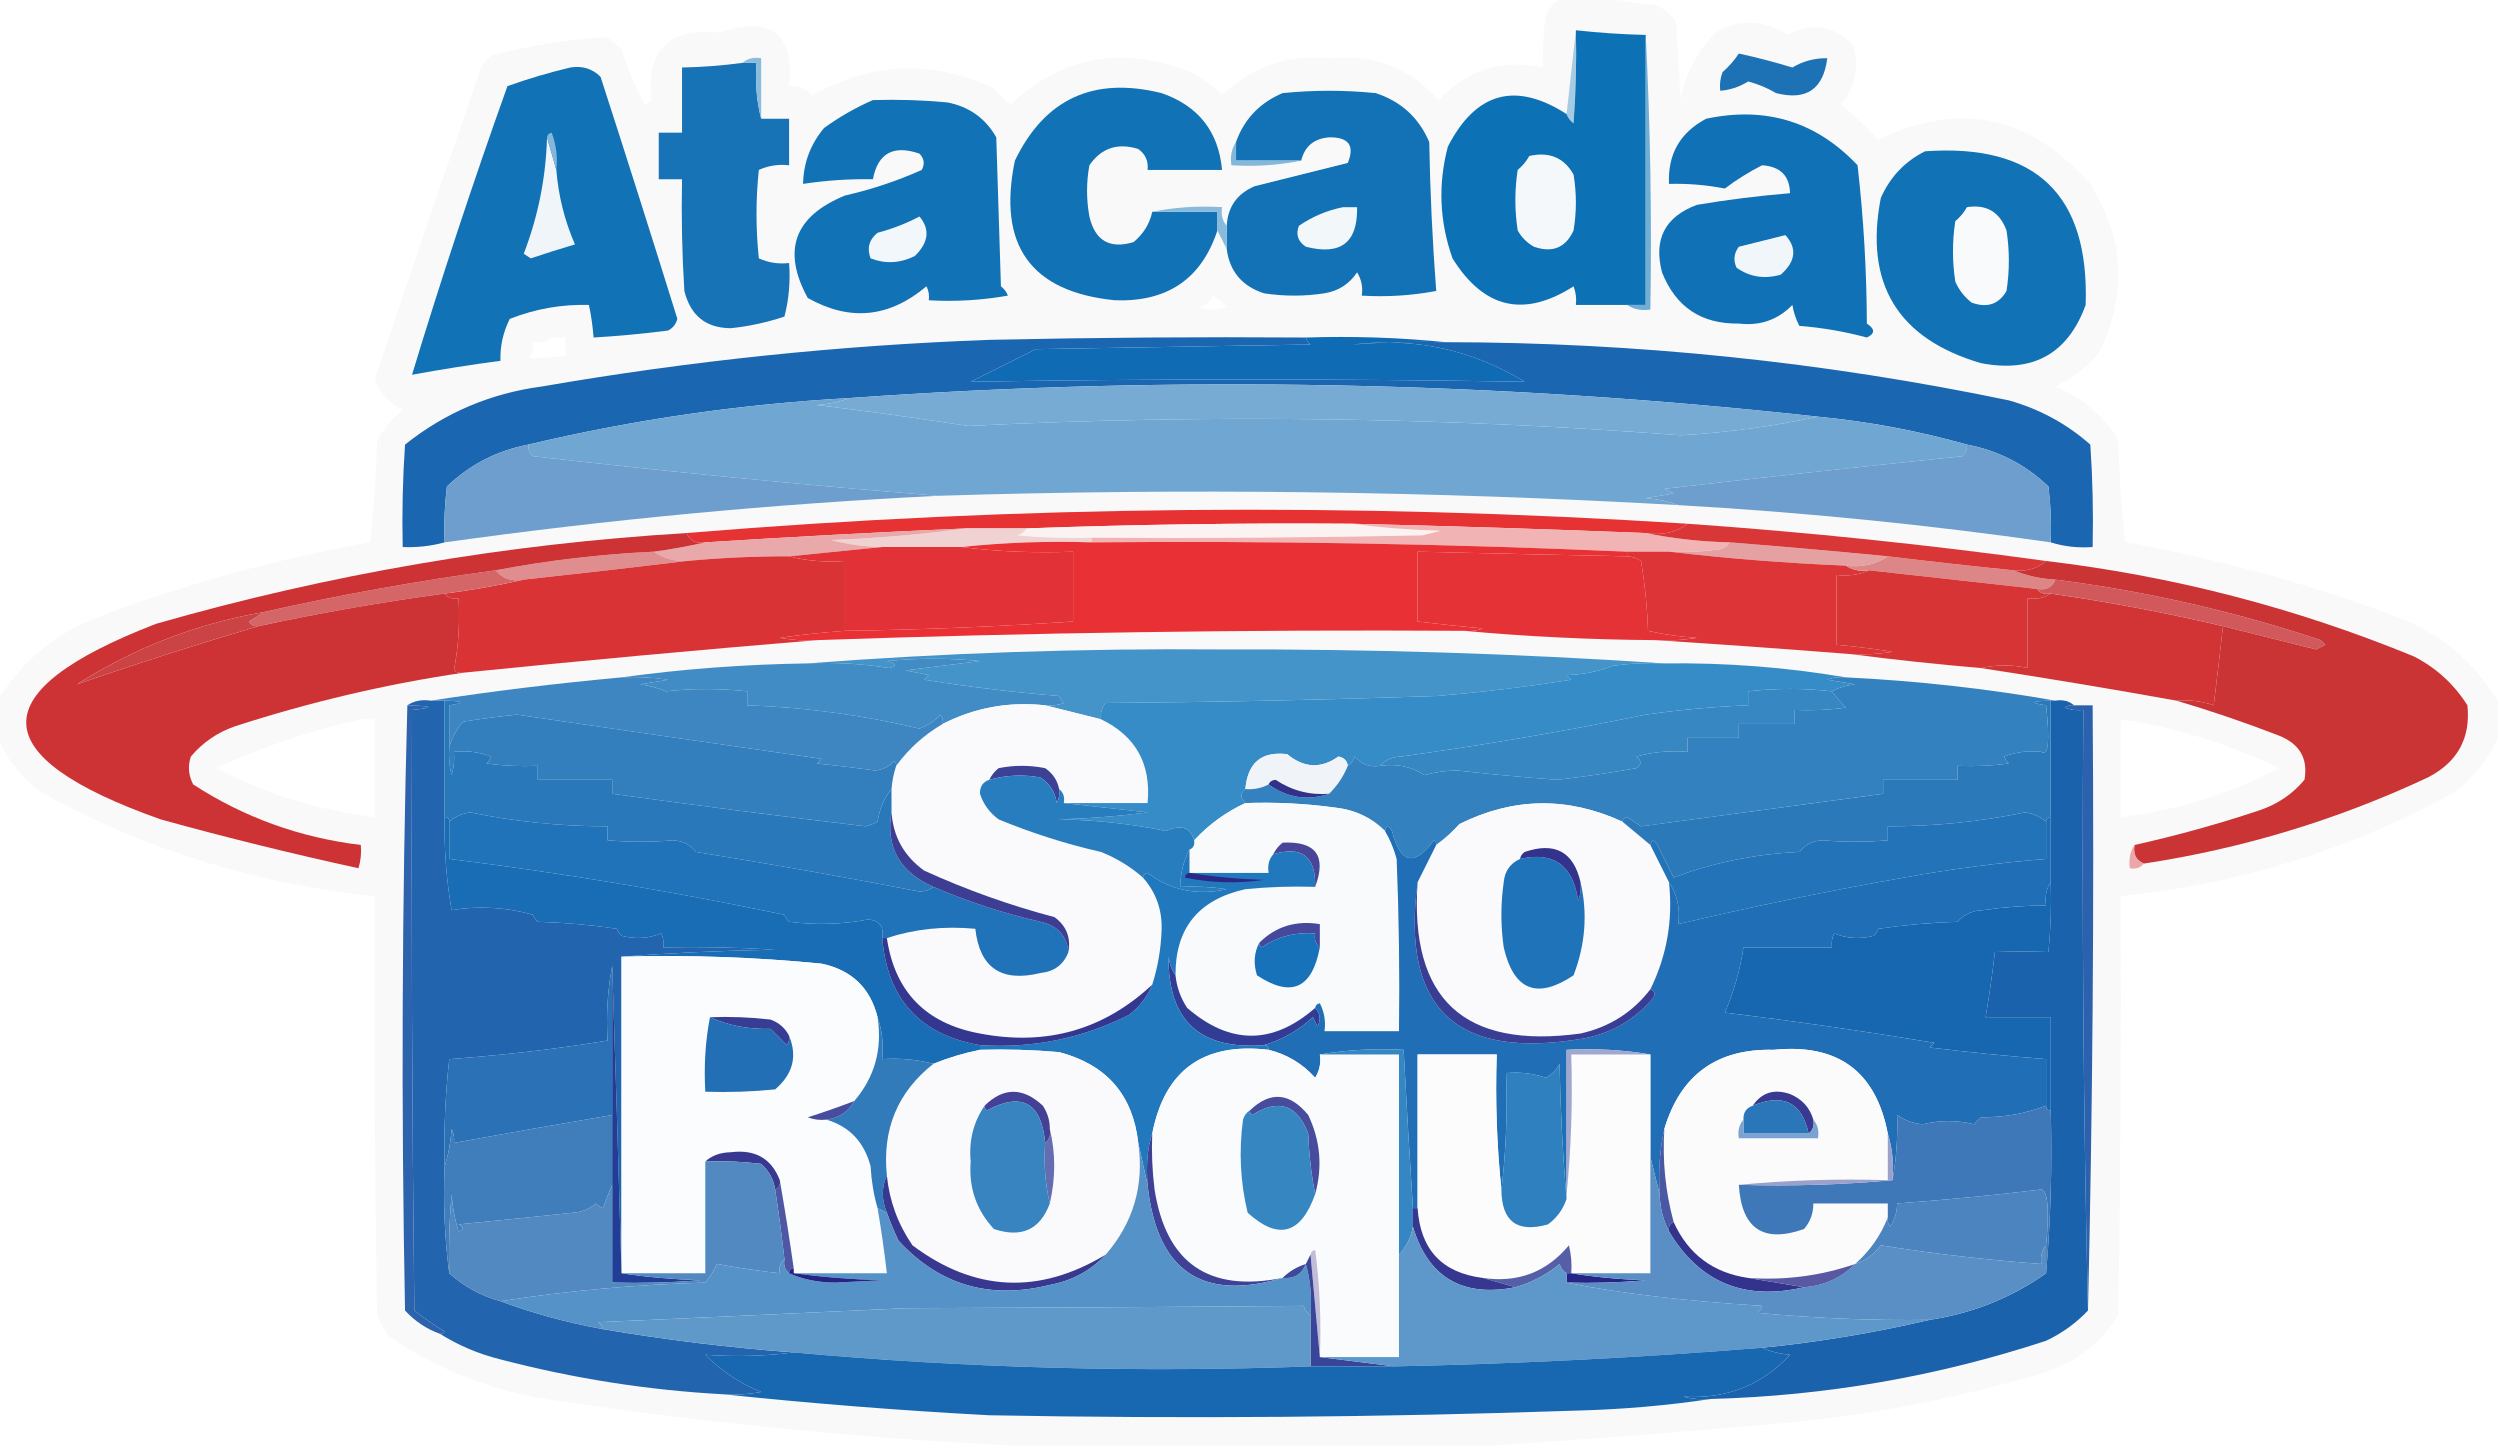 <?xml version="1.0" encoding="UTF-8"?>
<!DOCTYPE svg PUBLIC "-//W3C//DTD SVG 1.1//EN" "http://www.w3.org/Graphics/SVG/1.1/DTD/svg11.dtd">
<svg xmlns="http://www.w3.org/2000/svg" version="1.1" width="537px" height="311px" style="shape-rendering:geometricPrecision; text-rendering:geometricPrecision; image-rendering:optimizeQuality; fill-rule:evenodd; clip-rule:evenodd" xmlns:xlink="http://www.w3.org/1999/xlink">
<g><path style="opacity:0.956" fill="#f9f8f9" d="M 335.5,-0.5 C 338.833,-0.5 342.167,-0.5 345.5,-0.5C 348.641,0.321 351.975,0.821 355.5,1C 357.286,1.785 358.786,2.951 360,4.5C 360.333,10.167 360.667,15.833 361,21.5C 361.981,15.896 364.481,11.063 368.5,7C 373.699,3.989 378.866,4.155 384,7.5C 389.112,4.787 393.778,5.454 398,9.5C 399.416,14.133 398.583,18.467 395.5,22.5C 398.291,24.789 400.958,27.289 403.5,30C 420.907,21.638 436.073,24.805 449,39.5C 456.296,51.201 456.963,63.201 451,75.5C 448.408,78.762 445.241,81.262 441.5,83C 447.226,85.392 451.726,89.226 455,94.5C 455.169,101.856 455.669,109.189 456.5,116.5C 475.968,119.95 494.968,125.117 513.5,132C 523.505,135.528 531.171,141.695 536.5,150.5C 536.5,153.167 536.5,155.833 536.5,158.5C 534.538,162.984 531.538,166.817 527.5,170C 505.114,182.405 481.114,189.905 455.5,192.5C 455.667,222.502 455.5,252.502 455,282.5C 451.147,288.694 445.647,292.86 438.5,295C 419.227,300.712 399.561,304.379 379.5,306C 359.696,307.752 340.029,309.252 320.5,310.5C 286.167,310.5 251.833,310.5 217.5,310.5C 185.159,308.938 152.826,305.771 120.5,301C 106.958,299.268 94.625,294.601 83.5,287C 82.54,285.581 81.707,284.081 81,282.5C 80.5,252.502 80.333,222.502 80.5,192.5C 54.886,189.905 30.886,182.405 8.5,170C 4.462,166.817 1.462,162.984 -0.5,158.5C -0.5,155.833 -0.5,153.167 -0.5,150.5C 4.829,141.695 12.495,135.528 22.5,132C 41.032,125.117 60.032,119.95 79.5,116.5C 80.331,109.189 80.831,101.856 81,94.5C 82.458,92.04 84.291,89.873 86.5,88C 83.637,86.636 81.637,84.47 80.5,81.5C 87.898,59.474 95.398,37.474 103,15.5C 103.465,14.069 104.299,12.902 105.5,12C 113.727,9.753 122.061,8.42 130.5,8C 131.5,8.833 132.5,9.667 133.5,10.5C 134.785,14.696 136.452,18.696 138.5,22.5C 139.086,22.291 139.586,21.957 140,21.5C 138.761,10.739 143.594,5.905 154.5,7C 165.637,3.327 170.637,7.161 169.5,18.5C 171.484,18.383 173.15,19.05 174.5,20.5C 187.3,13.292 200.3,12.792 213.5,19C 214.667,20.167 215.833,21.333 217,22.5C 227.88,12.325 240.38,9.825 254.5,15C 257.579,16.248 260.246,18.081 262.5,20.5C 268.895,14.314 276.562,11.647 285.5,12.5C 294.995,11.509 302.829,14.509 309,21.5C 315.213,14.959 322.713,12.626 331.5,14.5C 331.335,10.818 331.501,7.152 332,3.5C 332.69,1.65 333.856,0.316 335.5,-0.5 Z M 260.5,63.5 C 261.627,64.122 262.627,64.955 263.5,66C 261.5,66.667 259.5,66.667 257.5,66C 258.942,65.623 259.942,64.79 260.5,63.5 Z M 118.5,72.5 C 119.5,72.5 120.5,72.5 121.5,72.5C 121.5,73.833 121.5,75.167 121.5,76.5C 118.786,76.75 116.119,76.917 113.5,77C 114.337,75.989 114.67,74.822 114.5,73.5C 116.099,73.768 117.432,73.434 118.5,72.5 Z M 77.5,154.5 C 78.5,154.5 79.5,154.5 80.5,154.5C 80.5,161.5 80.5,168.5 80.5,175.5C 68.472,174.101 57.139,170.601 46.5,165C 56.571,160.366 66.905,156.866 77.5,154.5 Z M 455.5,154.5 C 467.358,156.286 478.691,159.786 489.5,165C 478.861,170.601 467.528,174.101 455.5,175.5C 455.5,168.5 455.5,161.5 455.5,154.5 Z"/></g>
<g><path style="opacity:1" fill="#a6cce4" d="M 338.5,6.5 C 338.666,13.175 338.5,19.842 338,26.5C 337.283,25.956 336.783,25.289 336.5,24.5C 337.167,18.5 337.833,12.5 338.5,6.5 Z"/></g>
<g><path style="opacity:1" fill="#0d71b5" d="M 338.5,6.5 C 343.482,7.053 348.482,7.387 353.5,7.5C 353.5,26.833 353.5,46.167 353.5,65.5C 352.167,65.5 350.833,65.5 349.5,65.5C 345.833,65.5 342.167,65.5 338.5,65.5C 338.657,64.127 338.49,62.793 338,61.5C 327.382,68.298 318.715,66.298 312,55.5C 309.196,47.589 308.863,39.589 311,31.5C 317.008,19.785 325.508,17.451 336.5,24.5C 336.783,25.289 337.283,25.956 338,26.5C 338.5,19.842 338.666,13.175 338.5,6.5 Z"/></g>
<g><path style="opacity:1" fill="#71aed5" d="M 353.5,7.5 C 354.497,26.993 354.83,46.66 354.5,66.5C 352.585,66.784 350.919,66.451 349.5,65.5C 350.833,65.5 352.167,65.5 353.5,65.5C 353.5,46.167 353.5,26.833 353.5,7.5 Z"/></g>
<g><path style="opacity:1" fill="#1d72b6" d="M 373.5,11.5 C 377.346,12.333 381.179,13.333 385,14.5C 387.27,13.14 389.77,12.473 392.5,12.5C 391.672,19.161 388.006,21.661 381.5,20C 379.61,18.888 377.61,18.054 375.5,17.5C 373.675,18.651 371.675,19.318 369.5,19.5C 369.343,18.127 369.51,16.793 370,15.5C 371.376,14.295 372.542,12.962 373.5,11.5 Z"/></g>
<g><path style="opacity:1" fill="#1773b6" d="M 159.5,13.5 C 160.5,13.5 161.5,13.5 162.5,13.5C 162.183,17.702 162.517,21.702 163.5,25.5C 165.5,25.5 167.5,25.5 169.5,25.5C 169.5,28.833 169.5,32.167 169.5,35.5C 167.208,35.244 165.041,35.577 163,36.5C 162.333,42.833 162.333,49.167 163,55.5C 165.041,56.423 167.208,56.756 169.5,56.5C 169.793,60.437 169.46,64.27 168.5,68C 164.751,69.251 160.917,70.084 157,70.5C 151.652,70.479 148.319,67.812 147,62.5C 146.5,54.507 146.334,46.507 146.5,38.5C 144.833,38.5 143.167,38.5 141.5,38.5C 141.5,35.167 141.5,31.833 141.5,28.5C 143.167,28.5 144.833,28.5 146.5,28.5C 146.5,23.833 146.5,19.167 146.5,14.5C 150.857,14.414 155.19,14.08 159.5,13.5 Z"/></g>
<g><path style="opacity:1" fill="#8abcdc" d="M 159.5,13.5 C 160.568,12.566 161.901,12.232 163.5,12.5C 163.5,16.833 163.5,21.167 163.5,25.5C 162.517,21.702 162.183,17.702 162.5,13.5C 161.5,13.5 160.5,13.5 159.5,13.5 Z"/></g>
<g><path style="opacity:1" fill="#1272b6" d="M 122.5,14.5 C 125.079,14.083 127.246,14.75 129,16.5C 134.601,33.803 140.101,51.136 145.5,68.5C 145.182,69.647 144.516,70.481 143.5,71C 138.178,71.684 132.844,72.184 127.5,72.5C 127.326,70.139 126.993,67.806 126.5,65.5C 120.618,65.343 114.951,66.343 109.5,68.5C 108.067,71.333 107.4,74.333 107.5,77.5C 101.145,78.338 94.812,79.338 88.5,80.5C 94.822,59.702 101.655,39.035 109,18.5C 113.504,16.898 118.004,15.565 122.5,14.5 Z"/></g>
<g><path style="opacity:1" fill="#1372b6" d="M 263.5,53.5 C 263.5,51.833 263.5,50.167 263.5,48.5C 263.724,44.438 265.724,41.605 269.5,40C 276.167,38.333 282.833,36.667 289.5,35C 291.042,31.276 289.709,29.443 285.5,29.5C 282.246,29.76 280.246,31.427 279.5,34.5C 274.833,34.5 270.167,34.5 265.5,34.5C 265.5,33.167 265.5,31.833 265.5,30.5C 267.257,25.575 270.59,22.075 275.5,20C 282.167,19.333 288.833,19.333 295.5,20C 300.935,21.769 304.768,25.269 307,30.5C 307.189,41.213 307.689,51.88 308.5,62.5C 303.208,63.495 297.875,63.828 292.5,63.5C 292.785,61.712 292.452,60.045 291.5,58.5C 289.851,60.995 287.517,62.495 284.5,63C 280.167,63.667 275.833,63.667 271.5,63C 266.799,61.472 264.132,58.305 263.5,53.5 Z"/></g>
<g><path style="opacity:1" fill="#1172b6" d="M 247.5,45.5 C 252.167,45.5 256.833,45.5 261.5,45.5C 261.5,46.833 261.5,48.167 261.5,49.5C 258.089,59.896 250.756,64.896 239.5,64.5C 221.395,62.686 214.228,52.686 218,34.5C 224.411,21.216 234.911,16.382 249.5,20C 257.399,22.729 261.733,28.229 262.5,36.5C 257.167,36.5 251.833,36.5 246.5,36.5C 246.703,34.61 246.037,33.11 244.5,32C 240.058,30.622 236.558,31.788 234,35.5C 233.333,39.167 233.333,42.833 234,46.5C 235.211,51.71 238.377,53.544 243.5,52C 245.628,50.208 246.961,48.042 247.5,45.5 Z"/></g>
<g><path style="opacity:1" fill="#1272b6" d="M 187.5,21.5 C 192.844,21.334 198.177,21.501 203.5,22C 208.188,22.919 211.688,25.419 214,29.5C 214.333,40.167 214.667,50.833 215,61.5C 215.692,62.025 216.192,62.692 216.5,63.5C 210.872,64.495 205.206,64.829 199.5,64.5C 199.649,63.448 199.483,62.448 199,61.5C 191.009,68.249 182.509,69.083 173.5,64C 167.929,53.791 170.596,46.458 181.5,42C 187.209,40.7 192.709,38.867 198,36.5C 198.684,35.216 198.517,34.05 197.5,33C 191.893,31.071 188.56,32.905 187.5,38.5C 182.463,38.413 177.463,38.746 172.5,39.5C 172.588,34.987 174.088,30.987 177,27.5C 180.351,25.079 183.851,23.079 187.5,21.5 Z"/></g>
<g><path style="opacity:1" fill="#1071b6" d="M 366.5,25.5 C 379.322,22.788 390.155,26.122 399,35.5C 400.29,46.736 400.957,58.07 401,69.5C 402.784,70.668 402.784,71.668 401,72.5C 396.248,71.218 391.415,70.385 386.5,70C 385.773,68.601 385.273,67.101 385,65.5C 381.88,68.708 378.046,70.041 373.5,69.5C 365.461,69.626 359.961,65.96 357,58.5C 355.142,51.383 357.642,46.549 364.5,44C 371.136,42.887 377.803,42.054 384.5,41.5C 384.406,37.757 382.406,35.757 378.5,35.5C 375.638,36.952 372.971,38.619 370.5,40.5C 366.535,39.726 362.535,39.393 358.5,39.5C 358.214,33.125 360.88,28.459 366.5,25.5 Z"/></g>
<g><path style="opacity:0.987" fill="#f7fafc" d="M 328.5,33.5 C 332.793,32.536 335.96,33.869 338,37.5C 338.667,41.5 338.667,45.5 338,49.5C 336.309,53.213 333.475,54.379 329.5,53C 328,52.167 326.833,51 326,49.5C 325.333,45.167 325.333,40.833 326,36.5C 327.045,35.627 327.878,34.627 328.5,33.5 Z"/></g>
<g><path style="opacity:1" fill="#1172b6" d="M 413.5,32.5 C 437.302,30.804 448.802,41.804 448,65.5C 444.187,75.996 436.687,80.162 425.5,78C 407.6,72.749 400.433,60.916 404,42.5C 406.022,37.98 409.189,34.647 413.5,32.5 Z"/></g>
<g><path style="opacity:1" fill="#84b8da" d="M 265.5,30.5 C 265.5,31.833 265.5,33.167 265.5,34.5C 270.167,34.5 274.833,34.5 279.5,34.5C 274.695,35.487 269.695,35.821 264.5,35.5C 264.216,33.585 264.549,31.919 265.5,30.5 Z"/></g>
<g><path style="opacity:1" fill="#eff5f9" d="M 117.5,29.5 C 118.167,31.833 118.833,34.167 119.5,36.5C 119.945,42.061 121.279,47.394 123.5,52.5C 120.32,53.437 117.153,54.437 114,55.5C 113.5,55.167 113,54.833 112.5,54.5C 115.594,46.457 117.261,38.124 117.5,29.5 Z"/></g>
<g><path style="opacity:1" fill="#84b7da" d="M 117.5,29.5 C 117.56,28.957 117.893,28.624 118.5,28.5C 119.48,31.087 119.813,33.753 119.5,36.5C 118.833,34.167 118.167,31.833 117.5,29.5 Z"/></g>
<g><path style="opacity:1" fill="#88badb" d="M 247.5,45.5 C 252.305,44.513 257.305,44.179 262.5,44.5C 262.232,46.099 262.566,47.432 263.5,48.5C 263.5,50.167 263.5,51.833 263.5,53.5C 262.833,52.167 262.167,50.833 261.5,49.5C 261.5,48.167 261.5,46.833 261.5,45.5C 256.833,45.5 252.167,45.5 247.5,45.5 Z"/></g>
<g><path style="opacity:1" fill="#f2f7fa" d="M 288.5,44.5 C 289.5,44.5 290.5,44.5 291.5,44.5C 291.666,52.098 287.999,54.931 280.5,53C 278.789,51.867 278.289,50.367 279,48.5C 281.968,46.489 285.134,45.156 288.5,44.5 Z"/></g>
<g><path style="opacity:0.996" fill="#f9fbfc" d="M 422.5,44.5 C 426.683,43.846 429.516,45.512 431,49.5C 431.667,53.833 431.667,58.167 431,62.5C 429.334,65.379 426.834,66.212 423.5,65C 421.951,63.786 420.785,62.286 420,60.5C 419.333,56.167 419.333,51.833 420,47.5C 421.045,46.627 421.878,45.627 422.5,44.5 Z"/></g>
<g><path style="opacity:1" fill="#f1f7fa" d="M 197.5,46.5 C 199.81,49.258 199.477,52.092 196.5,55C 193.341,56.561 190.174,56.728 187,55.5C 186.175,53.299 186.675,51.466 188.5,50C 191.731,49.139 194.731,47.972 197.5,46.5 Z"/></g>
<g><path style="opacity:1" fill="#f0f6fa" d="M 383.5,50.5 C 386.058,53.328 385.724,56.161 382.5,59C 379.007,60.004 375.841,59.504 373,57.5C 372.28,55.888 372.446,54.388 373.5,53C 376.952,52.115 380.286,51.282 383.5,50.5 Z"/></g>
<g><path style="opacity:1" fill="#0f6bb4" d="M 280.5,72.5 C 290.681,72.173 300.681,72.506 310.5,73.5C 303.825,73.334 297.158,73.5 290.5,74C 303.841,72.435 316.175,75.102 327.5,82C 287.836,81.34 248.17,81.34 208.5,82C 213.167,79.667 217.833,77.333 222.5,75C 242.167,74.667 261.833,74.333 281.5,74C 280.944,73.617 280.611,73.117 280.5,72.5 Z"/></g>
<g><path style="opacity:1" fill="#1b66b0" d="M 280.5,72.5 C 280.611,73.117 280.944,73.617 281.5,74C 261.833,74.333 242.167,74.667 222.5,75C 217.833,77.333 213.167,79.667 208.5,82C 248.17,81.34 287.836,81.34 327.5,82C 316.175,75.102 303.841,72.435 290.5,74C 297.158,73.5 303.825,73.334 310.5,73.5C 351.306,73.538 391.64,77.705 431.5,86C 438.094,87.857 443.927,91.023 449,95.5C 449.5,102.826 449.666,110.159 449.5,117.5C 446.391,117.736 443.391,117.403 440.5,116.5C 440.666,112.486 440.499,108.486 440,104.5C 435.069,99.784 429.236,96.784 422.5,95.5C 412.01,92.544 401.344,90.544 390.5,89.5C 321.304,81.87 251.97,80.537 182.5,85.5C 159.056,86.803 136.056,90.136 113.5,95.5C 106.776,96.779 100.942,99.779 96,104.5C 95.501,108.486 95.335,112.486 95.5,116.5C 92.57,117.299 89.57,117.632 86.5,117.5C 86.334,110.159 86.5,102.826 87,95.5C 95.608,88.625 105.442,84.458 116.5,83C 148.265,77.506 180.265,74.173 212.5,73C 235.164,72.5 257.831,72.333 280.5,72.5 Z"/></g>
<g><path style="opacity:1" fill="#78abd4" d="M 390.5,89.5 C 380.92,91.575 371.086,92.908 361,93.5C 310.036,89.596 259.036,88.929 208,91.5C 197.193,89.826 186.359,88.326 175.5,87C 178.036,86.814 180.369,86.314 182.5,85.5C 251.97,80.537 321.304,81.87 390.5,89.5 Z"/></g>
<g><path style="opacity:1" fill="#70a7d2" d="M 182.5,85.5 C 180.369,86.314 178.036,86.814 175.5,87C 186.359,88.326 197.193,89.826 208,91.5C 259.036,88.929 310.036,89.596 361,93.5C 371.086,92.908 380.92,91.575 390.5,89.5C 401.344,90.544 412.01,92.544 422.5,95.5C 422.586,96.496 422.252,97.329 421.5,98C 400.149,100.202 378.815,102.535 357.5,105C 358.167,105.333 358.833,105.667 359.5,106C 357.5,106.333 355.5,106.667 353.5,107C 356.036,107.186 358.369,107.686 360.5,108.5C 307.532,105.489 254.532,104.823 201.5,106.5C 172.609,104.162 143.609,101.329 114.5,98C 113.748,97.329 113.414,96.496 113.5,95.5C 136.056,90.136 159.056,86.803 182.5,85.5 Z"/></g>
<g><path style="opacity:1" fill="#6d9ecd" d="M 113.5,95.5 C 113.414,96.496 113.748,97.329 114.5,98C 143.609,101.329 172.609,104.162 201.5,106.5C 166.018,108.248 130.685,111.581 95.5,116.5C 95.335,112.486 95.501,108.486 96,104.5C 100.942,99.779 106.776,96.779 113.5,95.5 Z"/></g>
<g><path style="opacity:1" fill="#6d9ecd" d="M 422.5,95.5 C 429.236,96.784 435.069,99.784 440,104.5C 440.499,108.486 440.666,112.486 440.5,116.5C 413.961,112.693 387.295,110.027 360.5,108.5C 358.369,107.686 356.036,107.186 353.5,107C 355.5,106.667 357.5,106.333 359.5,106C 358.833,105.667 358.167,105.333 357.5,105C 378.815,102.535 400.149,100.202 421.5,98C 422.252,97.329 422.586,96.496 422.5,95.5 Z"/></g>
<g><path style="opacity:1" fill="#e63233" d="M 362.5,112.5 C 360.012,114.388 357.012,115.055 353.5,114.5C 332.507,113.662 311.507,112.995 290.5,112.5C 267.156,112.319 243.822,112.652 220.5,113.5C 216.167,113.5 211.833,113.5 207.5,113.5C 188.823,114.31 170.156,115.31 151.5,116.5C 149.517,116.843 148.183,116.176 147.5,114.5C 219.101,108.569 290.768,107.903 362.5,112.5 Z"/></g>
<g><path style="opacity:1" fill="#fbf2f2" d="M 290.5,112.5 C 296.653,113.328 302.987,113.828 309.5,114C 308.167,114.333 306.833,114.667 305.5,115C 281.836,115.5 258.169,115.667 234.5,115.5C 229.156,115.666 223.823,115.499 218.5,115C 219.416,114.722 220.082,114.222 220.5,113.5C 243.822,112.652 267.156,112.319 290.5,112.5 Z"/></g>
<g><path style="opacity:1" fill="#f1d2d3" d="M 207.5,113.5 C 211.833,113.5 216.167,113.5 220.5,113.5C 220.082,114.222 219.416,114.722 218.5,115C 223.823,115.499 229.156,115.666 234.5,115.5C 234.5,115.833 234.5,116.167 234.5,116.5C 225.083,116.195 215.75,116.528 206.5,117.5C 200.833,117.5 195.167,117.5 189.5,117.5C 185.78,117.436 182.114,116.936 178.5,116C 188.357,115.617 198.024,114.783 207.5,113.5 Z"/></g>
<g><path style="opacity:1" fill="#f1b3b3" d="M 290.5,112.5 C 311.507,112.995 332.507,113.662 353.5,114.5C 359.301,115.682 365.301,116.348 371.5,116.5C 371.082,117.222 370.416,117.722 369.5,118C 365.848,118.499 362.182,118.665 358.5,118.5C 355.5,118.5 352.5,118.5 349.5,118.5C 311.19,116.817 272.856,116.15 234.5,116.5C 234.5,116.167 234.5,115.833 234.5,115.5C 258.169,115.667 281.836,115.5 305.5,115C 306.833,114.667 308.167,114.333 309.5,114C 302.987,113.828 296.653,113.328 290.5,112.5 Z"/></g>
<g><path style="opacity:1" fill="#e9a8a9" d="M 207.5,113.5 C 198.024,114.783 188.357,115.617 178.5,116C 182.114,116.936 185.78,117.436 189.5,117.5C 182.833,118.167 176.167,118.833 169.5,119.5C 162.146,119.479 154.813,119.813 147.5,120.5C 144.848,120.59 142.515,119.924 140.5,118.5C 144.312,117.974 147.979,117.307 151.5,116.5C 170.156,115.31 188.823,114.31 207.5,113.5 Z"/></g>
<g><path style="opacity:1" fill="#e93135" d="M 234.5,116.5 C 272.856,116.15 311.19,116.817 349.5,118.5C 349.5,118.833 349.5,119.167 349.5,119.5C 334.499,119.196 319.499,118.862 304.5,118.5C 304.5,123.5 304.5,128.5 304.5,133.5C 309.149,134.065 313.816,134.565 318.5,135C 317.207,135.49 315.873,135.657 314.5,135.5C 268.148,135.22 221.814,135.887 175.5,137.5C 172.813,137.664 170.146,137.497 167.5,137C 172.156,136.335 176.823,135.835 181.5,135.5C 197.869,135.268 214.203,134.601 230.5,133.5C 230.5,128.5 230.5,123.5 230.5,118.5C 222.316,118.826 214.316,118.492 206.5,117.5C 215.75,116.528 225.083,116.195 234.5,116.5 Z"/></g>
<g><path style="opacity:1" fill="#e33237" d="M 189.5,117.5 C 195.167,117.5 200.833,117.5 206.5,117.5C 214.316,118.492 222.316,118.826 230.5,118.5C 230.5,123.5 230.5,128.5 230.5,133.5C 214.203,134.601 197.869,135.268 181.5,135.5C 181.5,130.5 181.5,125.5 181.5,120.5C 177.298,120.817 173.298,120.483 169.5,119.5C 176.167,118.833 182.833,118.167 189.5,117.5 Z"/></g>
<g><path style="opacity:1" fill="#e43237" d="M 349.5,119.5 C 350.583,119.539 351.583,119.873 352.5,120.5C 353.329,125.467 353.829,130.467 354,135.5C 357.411,136.293 360.911,136.793 364.5,137C 361.518,137.498 358.518,137.665 355.5,137.5C 341.651,137.401 327.984,136.735 314.5,135.5C 315.873,135.657 317.207,135.49 318.5,135C 313.816,134.565 309.149,134.065 304.5,133.5C 304.5,128.5 304.5,123.5 304.5,118.5C 319.499,118.862 334.499,119.196 349.5,119.5 Z"/></g>
<g><path style="opacity:1" fill="#e5a1a2" d="M 371.5,116.5 C 382.843,117.39 394.177,118.39 405.5,119.5C 402.877,121.265 399.877,121.932 396.5,121.5C 383.648,120.964 370.981,119.964 358.5,118.5C 362.182,118.665 365.848,118.499 369.5,118C 370.416,117.722 371.082,117.222 371.5,116.5 Z"/></g>
<g><path style="opacity:1" fill="#dd3437" d="M 349.5,119.5 C 349.5,119.167 349.5,118.833 349.5,118.5C 352.5,118.5 355.5,118.5 358.5,118.5C 370.981,119.964 383.648,120.964 396.5,121.5C 397.919,122.451 399.585,122.784 401.5,122.5C 399.393,123.468 397.059,123.802 394.5,123.5C 394.5,128.5 394.5,133.5 394.5,138.5C 398.509,138.858 402.509,139.358 406.5,140C 403.518,140.498 400.518,140.665 397.5,140.5C 383.365,139.382 369.365,138.382 355.5,137.5C 358.518,137.665 361.518,137.498 364.5,137C 360.911,136.793 357.411,136.293 354,135.5C 353.829,130.467 353.329,125.467 352.5,120.5C 351.583,119.873 350.583,119.539 349.5,119.5 Z"/></g>
<g><path style="opacity:1" fill="#dd8687" d="M 405.5,119.5 C 414.488,120.593 423.488,121.593 432.5,122.5C 435.273,123.657 438.273,124.324 441.5,124.5C 440.817,126.176 439.483,126.843 437.5,126.5C 425.492,125.165 413.492,123.831 401.5,122.5C 399.585,122.784 397.919,122.451 396.5,121.5C 399.877,121.932 402.877,121.265 405.5,119.5 Z"/></g>
<g><path style="opacity:1" fill="#df8d8e" d="M 140.5,118.5 C 142.515,119.924 144.848,120.59 147.5,120.5C 135.981,121.887 124.315,123.221 112.5,124.5C 109.918,124.975 107.918,124.308 106.5,122.5C 117.728,120.364 129.061,119.03 140.5,118.5 Z"/></g>
<g><path style="opacity:1" fill="#d93737" d="M 362.5,112.5 C 388.262,114.31 413.929,116.976 439.5,120.5C 437.562,122.163 435.228,122.829 432.5,122.5C 423.488,121.593 414.488,120.593 405.5,119.5C 394.177,118.39 382.843,117.39 371.5,116.5C 365.301,116.348 359.301,115.682 353.5,114.5C 357.012,115.055 360.012,114.388 362.5,112.5 Z"/></g>
<g><path style="opacity:1" fill="#d93336" d="M 169.5,119.5 C 173.298,120.483 177.298,120.817 181.5,120.5C 181.5,125.5 181.5,130.5 181.5,135.5C 176.823,135.835 172.156,136.335 167.5,137C 170.146,137.497 172.813,137.664 175.5,137.5C 150.29,139.58 124.956,141.913 99.5,144.5C 98.761,144.631 98.094,144.464 97.5,144C 98.471,138.928 98.805,133.762 98.5,128.5C 97.209,128.737 96.209,128.404 95.5,127.5C 101.34,126.765 107.007,125.765 112.5,124.5C 124.315,123.221 135.981,121.887 147.5,120.5C 154.813,119.813 162.146,119.479 169.5,119.5 Z"/></g>
<g><path style="opacity:1" fill="#d73436" d="M 401.5,122.5 C 413.492,123.831 425.492,125.165 437.5,126.5C 438.209,127.404 439.209,127.737 440.5,127.5C 439.081,128.451 437.415,128.784 435.5,128.5C 435.5,133.5 435.5,138.5 435.5,143.5C 432.247,142.753 428.914,142.753 425.5,143.5C 416.006,142.687 406.673,141.687 397.5,140.5C 400.518,140.665 403.518,140.498 406.5,140C 402.509,139.358 398.509,138.858 394.5,138.5C 394.5,133.5 394.5,128.5 394.5,123.5C 397.059,123.802 399.393,123.468 401.5,122.5 Z"/></g>
<g><path style="opacity:1" fill="#d56667" d="M 106.5,122.5 C 107.918,124.308 109.918,124.975 112.5,124.5C 107.007,125.765 101.34,126.765 95.5,127.5C 82.075,129.318 68.742,131.652 55.5,134.5C 54.624,134.631 53.957,134.298 53.5,133.5C 54.602,132.824 55.602,132.158 56.5,131.5C 73.006,127.775 89.672,124.775 106.5,122.5 Z"/></g>
<g><path style="opacity:1" fill="#d23436" d="M 440.5,127.5 C 452.967,129.299 465.3,131.633 477.5,134.5C 476.875,140.116 476.208,145.783 475.5,151.5C 472.916,150.607 470.249,150.274 467.5,150.5C 453.406,147.966 439.406,145.632 425.5,143.5C 428.914,142.753 432.247,142.753 435.5,143.5C 435.5,138.5 435.5,133.5 435.5,128.5C 437.415,128.784 439.081,128.451 440.5,127.5 Z"/></g>
<g><path style="opacity:1" fill="#d1595b" d="M 441.5,124.5 C 460.941,126.982 479.941,131.315 498.5,137.5C 498.833,137.833 499.167,138.167 499.5,138.5C 498.833,138.833 498.167,139.167 497.5,139.5C 490.815,137.829 484.148,136.162 477.5,134.5C 465.3,131.633 452.967,129.299 440.5,127.5C 439.209,127.737 438.209,127.404 437.5,126.5C 439.483,126.843 440.817,126.176 441.5,124.5 Z"/></g>
<g><path style="opacity:1" fill="#cd3335" d="M 147.5,114.5 C 148.183,116.176 149.517,116.843 151.5,116.5C 147.979,117.307 144.312,117.974 140.5,118.5C 129.061,119.03 117.728,120.364 106.5,122.5C 89.672,124.775 73.006,127.775 56.5,131.5C 42.163,134.002 28.83,139.169 16.5,147C 29.405,142.532 42.405,138.365 55.5,134.5C 68.742,131.652 82.075,129.318 95.5,127.5C 96.209,128.404 97.209,128.737 98.5,128.5C 98.805,133.762 98.471,138.928 97.5,144C 98.094,144.464 98.761,144.631 99.5,144.5C 82.978,146.939 66.644,150.772 50.5,156C 46.726,157.302 43.559,159.469 41,162.5C 40.313,164.568 40.48,166.568 41.5,168.5C 52.417,175.586 64.417,179.919 77.5,181.5C 77.66,183.199 77.493,184.866 77,186.5C 62.76,183.398 48.593,179.898 34.5,176C -3.651,162.5 -3.985,148.5 33.5,134C 70.77,123.313 108.77,116.813 147.5,114.5 Z"/></g>
<g><path style="opacity:1" fill="#cb3435" d="M 439.5,120.5 C 466.79,123.739 493.123,130.572 518.5,141C 523.284,143.45 527.117,146.95 530,151.5C 530.725,158.546 527.892,163.713 521.5,167C 502.063,176.11 481.729,182.276 460.5,185.5C 458.824,184.817 458.157,183.483 458.5,181.5C 467.609,179.472 476.609,176.972 485.5,174C 489.312,172.685 492.479,170.518 495,167.5C 495.806,162.94 493.973,159.774 489.5,158C 482.159,155.165 474.825,152.665 467.5,150.5C 470.249,150.274 472.916,150.607 475.5,151.5C 476.208,145.783 476.875,140.116 477.5,134.5C 484.148,136.162 490.815,137.829 497.5,139.5C 498.167,139.167 498.833,138.833 499.5,138.5C 499.167,138.167 498.833,137.833 498.5,137.5C 479.941,131.315 460.941,126.982 441.5,124.5C 438.273,124.324 435.273,123.657 432.5,122.5C 435.228,122.829 437.562,122.163 439.5,120.5 Z"/></g>
<g><path style="opacity:1" fill="#cb4345" d="M 56.5,131.5 C 55.602,132.158 54.602,132.824 53.5,133.5C 53.957,134.298 54.624,134.631 55.5,134.5C 42.405,138.365 29.405,142.532 16.5,147C 28.83,139.169 42.163,134.002 56.5,131.5 Z"/></g>
<g><path style="opacity:1" fill="#4493c9" d="M 357.5,142.5 C 353.818,142.335 350.152,142.501 346.5,143C 343.362,144.244 340.028,144.911 336.5,145C 336.833,145.333 337.167,145.667 337.5,146C 327.887,147.541 318.22,148.708 308.5,149.5C 284.84,150.333 261.174,150.833 237.5,151C 236.663,152.011 236.33,153.178 236.5,154.5C 232.386,153.49 228.386,152.49 224.5,151.5C 225.873,151.657 227.207,151.49 228.5,151C 228.043,150.586 227.709,150.086 227.5,149.5C 217.78,148.708 208.113,147.541 198.5,146C 198.833,145.667 199.167,145.333 199.5,145C 197.833,144.667 196.167,144.333 194.5,144C 199.833,143.333 205.167,142.667 210.5,142C 203.833,141.333 197.167,141.333 190.5,142C 192.595,142.556 192.762,143.056 191,143.5C 185.215,142.566 179.382,142.232 173.5,142.5C 202.798,140.251 232.298,139.251 262,139.5C 294.028,139.385 325.862,140.385 357.5,142.5 Z"/></g>
<g><path style="opacity:1" fill="#418cc5" d="M 224.5,151.5 C 216.714,150.657 209.381,151.991 202.5,155.5C 202.631,154.761 202.464,154.094 202,153.5C 200.758,154.872 199.258,155.872 197.5,156.5C 185.351,153.606 173.017,151.94 160.5,151.5C 160.5,150.5 160.5,149.5 160.5,148.5C 154.585,147.852 148.752,147.852 143,148.5C 141.266,147.751 139.433,147.251 137.5,147C 139.5,146.667 141.5,146.333 143.5,146C 140.183,145.502 136.85,145.335 133.5,145.5C 146.625,143.696 159.959,142.696 173.5,142.5C 179.382,142.232 185.215,142.566 191,143.5C 192.762,143.056 192.595,142.556 190.5,142C 197.167,141.333 203.833,141.333 210.5,142C 205.167,142.667 199.833,143.333 194.5,144C 196.167,144.333 197.833,144.667 199.5,145C 199.167,145.333 198.833,145.667 198.5,146C 208.113,147.541 217.78,148.708 227.5,149.5C 227.709,150.086 228.043,150.586 228.5,151C 227.207,151.49 225.873,151.657 224.5,151.5 Z"/></g>
<g><path style="opacity:1" fill="#2d62ad" d="M 87.5,151.5 C 93.167,151.664 93.5,151.997 88.5,152.5C 88.333,195.501 88.5,238.501 89,281.5C 91.079,283.123 93.246,284.623 95.5,286C 95.272,286.399 94.938,286.565 94.5,286.5C 91.628,285.474 89.128,283.808 87,281.5C 86.169,237.998 86.335,194.665 87.5,151.5 Z"/></g>
<g><path style="opacity:1" fill="#2264ae" d="M 87.5,151.5 C 88.919,150.549 90.585,150.216 92.5,150.5C 93.5,150.5 94.5,150.5 95.5,150.5C 95.5,158.833 95.5,167.167 95.5,175.5C 95.363,182.214 95.863,188.88 97,195.5C 102.825,194.532 108.658,194.865 114.5,196.5C 114.709,197.086 115.043,197.586 115.5,198C 121.196,198.17 126.862,198.67 132.5,199.5C 132.709,200.086 133.043,200.586 133.5,201C 136.429,201.777 139.263,201.61 142,200.5C 142.483,201.448 142.649,202.448 142.5,203.5C 150.507,203.334 158.507,203.5 166.5,204C 155.326,204.17 144.326,204.67 133.5,205.5C 133.5,228.167 133.5,250.833 133.5,273.5C 132.854,250.293 132.187,228.293 131.5,207.5C 130.512,212.64 130.179,217.974 130.5,223.5C 119.99,225.266 108.657,226.599 96.5,227.5C 95.642,235.132 95.309,242.799 95.5,250.5C 95.175,258.352 95.508,266.018 96.5,273.5C 99.697,276.365 103.364,278.365 107.5,279.5C 114.557,282.119 121.89,284.119 129.5,285.5C 143.084,287.821 156.751,289.488 170.5,290.5C 164.326,291.307 157.993,291.473 151.5,291C 155.005,294.522 159.005,297.189 163.5,299C 160.854,299.497 158.187,299.664 155.5,299.5C 139.25,298.625 123.25,296.125 107.5,292C 102.78,290.824 98.447,288.99 94.5,286.5C 94.938,286.565 95.272,286.399 95.5,286C 93.246,284.623 91.079,283.123 89,281.5C 88.5,238.501 88.333,195.501 88.5,152.5C 93.5,151.997 93.167,151.664 87.5,151.5 Z"/></g>
<g><path style="opacity:1" fill="#fafafc" d="M 224.5,151.5 C 228.386,152.49 232.386,153.49 236.5,154.5C 243.971,158.101 247.304,164.101 246.5,172.5C 240.5,172.5 234.5,172.5 228.5,172.5C 228.737,171.209 228.404,170.209 227.5,169.5C 227.141,167.629 226.141,166.129 224.5,165C 221.167,164.333 217.833,164.333 214.5,165C 213.619,165.708 212.953,166.542 212.5,167.5C 211.12,167.962 210.453,168.962 210.5,170.5C 211.219,172.728 212.552,174.561 214.5,176C 221.622,178.948 228.955,181.281 236.5,183C 239.862,184.343 242.862,186.176 245.5,188.5C 248.376,191.76 249.709,195.594 249.5,200C 249.351,203.94 248.684,207.773 247.5,211.5C 237.097,221.225 224.764,224.725 210.5,222C 198.869,219.87 192.202,213.037 190.5,201.5C 196.412,199.544 202.745,198.877 209.5,199.5C 210.418,207.892 215.085,211.059 223.5,209C 226.47,208.692 228.47,207.192 229.5,204.5C 230.041,201.348 229.041,198.848 226.5,197C 216.89,194.463 207.556,191.13 198.5,187C 194.2,183.898 191.867,179.731 191.5,174.5C 191.5,172.833 191.5,171.167 191.5,169.5C 191.629,167.784 191.962,166.117 192.5,164.5C 195.185,160.817 198.518,157.817 202.5,155.5C 209.381,151.991 216.714,150.657 224.5,151.5 Z"/></g>
<g><path style="opacity:1" fill="#1b62ac" d="M 440.5,150.5 C 440.833,150.5 441.167,150.5 441.5,150.5C 443.099,150.232 444.432,150.566 445.5,151.5C 444.761,151.369 444.094,151.536 443.5,152C 444.793,152.49 446.127,152.657 447.5,152.5C 447.168,195.67 447.501,238.67 448.5,281.5C 445.961,284.19 442.961,286.357 439.5,288C 416.137,295.672 392.137,299.839 367.5,300.5C 365.473,300.662 363.473,300.495 361.5,300C 370.768,300.577 378.435,297.577 384.5,291C 382.292,290.809 380.292,290.309 378.5,289.5C 390.657,288.276 402.657,286.276 414.5,283.5C 423.681,282.11 432.014,278.777 439.5,273.5C 440.495,262.012 440.828,250.345 440.5,238.5C 440.5,231.833 440.5,225.167 440.5,218.5C 435.833,218.5 431.167,218.5 426.5,218.5C 427.296,213.853 427.963,209.186 428.5,204.5C 432.545,204.358 436.379,204.358 440,204.5C 440.499,199.511 440.666,194.511 440.5,189.5C 440.5,184.833 440.5,180.167 440.5,175.5C 440.5,167.167 440.5,158.833 440.5,150.5 Z"/></g>
<g><path style="opacity:1" fill="#3d86c1" d="M 133.5,145.5 C 136.85,145.335 140.183,145.502 143.5,146C 141.5,146.333 139.5,146.667 137.5,147C 139.433,147.251 141.266,147.751 143,148.5C 148.752,147.852 154.585,147.852 160.5,148.5C 160.5,149.5 160.5,150.5 160.5,151.5C 173.017,151.94 185.351,153.606 197.5,156.5C 199.258,155.872 200.758,154.872 202,153.5C 202.464,154.094 202.631,154.761 202.5,155.5C 198.518,157.817 195.185,160.817 192.5,164.5C 192.565,164.062 192.399,163.728 192,163.5C 190.991,164.658 189.658,165.325 188,165.5C 183.842,164.927 179.676,164.427 175.5,164C 175.833,163.667 176.167,163.333 176.5,163C 154.665,159.875 132.831,156.708 111,153.5C 107.155,153.906 103.321,154.406 99.5,155C 98.047,156.649 97.047,158.482 96.5,160.5C 96.5,157.5 96.5,154.5 96.5,151.5C 100.172,150.955 99.838,150.622 95.5,150.5C 94.5,150.5 93.5,150.5 92.5,150.5C 105.986,148.44 119.653,146.773 133.5,145.5 Z"/></g>
<g><path style="opacity:1" fill="#3687c2" d="M 393.5,148.5 C 394.364,149.688 395.364,150.855 396.5,152C 392.848,152.499 389.182,152.665 385.5,152.5C 385.5,153.5 385.5,154.5 385.5,155.5C 381.5,155.5 377.5,155.5 373.5,155.5C 373.5,156.5 373.5,157.5 373.5,158.5C 369.833,158.5 366.167,158.5 362.5,158.5C 362.5,159.5 362.5,160.5 362.5,161.5C 358.774,161.177 355.107,161.511 351.5,162.5C 352.641,163.425 352.641,164.259 351.5,165C 345.863,166.012 340.196,166.845 334.5,167.5C 327.321,166.974 320.154,166.308 313,165.5C 310.576,165.53 308.243,165.863 306,166.5C 303.196,164.656 300.03,163.989 296.5,164.5C 297.514,163.235 299.014,162.569 301,162.5C 318.597,160.071 336.097,157.071 353.5,153.5C 360.805,152.466 368.139,151.799 375.5,151.5C 375.5,150.5 375.5,149.5 375.5,148.5C 381.58,147.813 387.58,147.813 393.5,148.5 Z"/></g>
<g><path style="opacity:1" fill="#358cc6" d="M 357.5,142.5 C 370.74,142.326 383.74,143.326 396.5,145.5C 395.127,145.343 393.793,145.51 392.5,146C 394.5,146.333 396.5,146.667 398.5,147C 396.618,147.198 394.952,147.698 393.5,148.5C 387.58,147.813 381.58,147.813 375.5,148.5C 375.5,149.5 375.5,150.5 375.5,151.5C 368.139,151.799 360.805,152.466 353.5,153.5C 336.097,157.071 318.597,160.071 301,162.5C 299.014,162.569 297.514,163.235 296.5,164.5C 294.234,164.859 292.401,164.192 291,162.5C 290.722,163.416 290.222,164.082 289.5,164.5C 289.38,163.414 288.713,162.747 287.5,162.5C 283.752,165.154 280.085,164.987 276.5,162C 271.004,161.319 268.004,163.819 267.5,169.5C 266.375,170.348 266.375,171.348 267.5,172.5C 263.34,174.42 259.673,177.087 256.5,180.5C 255.654,177.69 253.654,177.023 250.5,178.5C 242.919,176.956 235.252,176.123 227.5,176C 233.859,175.831 240.193,175.331 246.5,174.5C 240.346,173.833 234.346,173.167 228.5,172.5C 234.5,172.5 240.5,172.5 246.5,172.5C 247.304,164.101 243.971,158.101 236.5,154.5C 236.33,153.178 236.663,152.011 237.5,151C 261.174,150.833 284.84,150.333 308.5,149.5C 318.22,148.708 327.887,147.541 337.5,146C 337.167,145.667 336.833,145.333 336.5,145C 340.028,144.911 343.362,144.244 346.5,143C 350.152,142.501 353.818,142.335 357.5,142.5 Z"/></g>
<g><path style="opacity:1" fill="#f0f3f8" d="M 289.5,164.5 C 288.623,166.728 287.29,168.728 285.5,170.5C 281.323,170.829 277.49,169.829 274,167.5C 273.235,167.57 272.735,167.903 272.5,168.5C 270.958,169.301 269.292,169.634 267.5,169.5C 268.004,163.819 271.004,161.319 276.5,162C 280.085,164.987 283.752,165.154 287.5,162.5C 288.713,162.747 289.38,163.414 289.5,164.5 Z"/></g>
<g><path style="opacity:1" fill="#337fbe" d="M 192.5,164.5 C 191.962,166.117 191.629,167.784 191.5,169.5C 189.938,171.372 188.938,173.705 188.5,176.5C 187.707,176.931 186.873,177.265 186,177.5C 167.81,175.349 149.644,173.016 131.5,170.5C 131.5,169.5 131.5,168.5 131.5,167.5C 126.167,167.5 120.833,167.5 115.5,167.5C 115.5,166.5 115.5,165.5 115.5,164.5C 111.818,164.665 108.152,164.499 104.5,164C 104.957,163.586 105.291,163.086 105.5,162.5C 102.914,161.52 100.247,161.187 97.5,161.5C 97.66,163.199 97.493,164.866 97,166.5C 96.504,164.527 96.338,162.527 96.5,160.5C 97.047,158.482 98.047,156.649 99.5,155C 103.321,154.406 107.155,153.906 111,153.5C 132.831,156.708 154.665,159.875 176.5,163C 176.167,163.333 175.833,163.667 175.5,164C 179.676,164.427 183.842,164.927 188,165.5C 189.658,165.325 190.991,164.658 192,163.5C 192.399,163.728 192.565,164.062 192.5,164.5 Z"/></g>
<g><path style="opacity:1" fill="#3381bf" d="M 396.5,145.5 C 411.749,146.239 426.749,147.906 441.5,150.5C 441.167,150.5 440.833,150.5 440.5,150.5C 436.162,150.622 435.828,150.955 439.5,151.5C 440.334,159.179 440,162.513 438.5,161.5C 435.753,161.187 433.086,161.52 430.5,162.5C 430.709,163.086 431.043,163.586 431.5,164C 427.848,164.499 424.182,164.665 420.5,164.5C 420.5,165.5 420.5,166.5 420.5,167.5C 415.167,167.5 409.833,167.5 404.5,167.5C 404.5,168.5 404.5,169.5 404.5,170.5C 387.158,172.834 369.824,175.167 352.5,177.5C 351.5,176.833 350.5,176.167 349.5,175.5C 348.893,175.624 348.56,175.957 348.5,176.5C 336.736,171.081 325.069,171.248 313.5,177C 311.963,178.707 310.296,180.207 308.5,181.5C 308.565,181.062 308.399,180.728 308,180.5C 303.804,186.204 300.804,185.537 299,178.5C 298.31,177.262 297.81,177.262 297.5,178.5C 294.623,175.646 291.123,173.979 287,173.5C 280.534,172.6 274.034,172.267 267.5,172.5C 266.375,171.348 266.375,170.348 267.5,169.5C 269.292,169.634 270.958,169.301 272.5,168.5C 276.548,171.38 280.881,172.046 285.5,170.5C 287.29,168.728 288.623,166.728 289.5,164.5C 290.222,164.082 290.722,163.416 291,162.5C 292.401,164.192 294.234,164.859 296.5,164.5C 300.03,163.989 303.196,164.656 306,166.5C 308.243,165.863 310.576,165.53 313,165.5C 320.154,166.308 327.321,166.974 334.5,167.5C 340.196,166.845 345.863,166.012 351.5,165C 352.641,164.259 352.641,163.425 351.5,162.5C 355.107,161.511 358.774,161.177 362.5,161.5C 362.5,160.5 362.5,159.5 362.5,158.5C 366.167,158.5 369.833,158.5 373.5,158.5C 373.5,157.5 373.5,156.5 373.5,155.5C 377.5,155.5 381.5,155.5 385.5,155.5C 385.5,154.5 385.5,153.5 385.5,152.5C 389.182,152.665 392.848,152.499 396.5,152C 395.364,150.855 394.364,149.688 393.5,148.5C 394.952,147.698 396.618,147.198 398.5,147C 396.5,146.667 394.5,146.333 392.5,146C 393.793,145.51 395.127,145.343 396.5,145.5 Z"/></g>
<g><path style="opacity:1" fill="#3c4196" d="M 227.5,169.5 C 227.649,170.552 227.483,171.552 227,172.5C 226.654,170.152 225.487,168.319 223.5,167C 219.779,166.322 216.112,166.489 212.5,167.5C 212.953,166.542 213.619,165.708 214.5,165C 217.833,164.333 221.167,164.333 224.5,165C 226.141,166.129 227.141,167.629 227.5,169.5 Z"/></g>
<g><path style="opacity:1" fill="#31308b" d="M 285.5,170.5 C 280.881,172.046 276.548,171.38 272.5,168.5C 272.735,167.903 273.235,167.57 274,167.5C 277.49,169.829 281.323,170.829 285.5,170.5 Z"/></g>
<g><path style="opacity:1" fill="#fafafc" d="M 348.5,176.5 C 350.5,178.167 352.5,179.833 354.5,181.5C 355.866,184.232 357.199,186.899 358.5,189.5C 359.379,197.627 358.046,205.293 354.5,212.5C 350.703,217.445 345.703,220.612 339.5,222C 314.431,225.428 302.764,214.594 304.5,189.5C 305.801,186.899 307.134,184.232 308.5,181.5C 310.296,180.207 311.963,178.707 313.5,177C 325.069,171.248 336.736,171.081 348.5,176.5 Z"/></g>
<g><path style="opacity:1" fill="#f8fafc" d="M 267.5,172.5 C 274.034,172.267 280.534,172.6 287,173.5C 291.123,173.979 294.623,175.646 297.5,178.5C 298.594,180.359 299.427,182.359 300,184.5C 300.5,196.829 300.667,209.162 300.5,221.5C 295.167,221.5 289.833,221.5 284.5,221.5C 284.799,219.396 284.466,217.396 283.5,215.5C 282.893,215.624 282.56,215.957 282.5,216.5C 273.376,224.459 264.21,224.459 255,216.5C 253.589,214.35 252.755,212.016 252.5,209.5C 252.426,199.392 257.426,193.226 267.5,191C 272.489,190.501 277.489,190.334 282.5,190.5C 284.99,183.82 282.656,180.653 275.5,181C 274.619,181.708 273.953,182.542 273.5,183.5C 272.566,184.568 272.232,185.901 272.5,187.5C 266.833,187.5 261.167,187.5 255.5,187.5C 255.5,185.833 255.5,184.167 255.5,182.5C 256.338,182.158 256.672,181.492 256.5,180.5C 259.673,177.087 263.34,174.42 267.5,172.5 Z"/></g>
<g><path style="opacity:1" fill="#2c79ba" d="M 440.5,150.5 C 440.5,158.833 440.5,167.167 440.5,175.5C 439.833,175.5 439.5,175.833 439.5,176.5C 438.287,175.425 436.787,174.759 435,174.5C 425.266,176.508 415.433,177.508 405.5,177.5C 405.5,178.5 405.5,179.5 405.5,180.5C 400.687,180.903 396.02,180.903 391.5,180.5C 389.381,180.598 387.714,181.431 386.5,183C 377.148,183.424 368.148,185.258 359.5,188.5C 358.338,186.176 357.171,183.842 356,181.5C 355.31,180.262 354.81,180.262 354.5,181.5C 352.5,179.833 350.5,178.167 348.5,176.5C 348.56,175.957 348.893,175.624 349.5,175.5C 350.5,176.167 351.5,176.833 352.5,177.5C 369.824,175.167 387.158,172.834 404.5,170.5C 404.5,169.5 404.5,168.5 404.5,167.5C 409.833,167.5 415.167,167.5 420.5,167.5C 420.5,166.5 420.5,165.5 420.5,164.5C 424.182,164.665 427.848,164.499 431.5,164C 431.043,163.586 430.709,163.086 430.5,162.5C 433.086,161.52 435.753,161.187 438.5,161.5C 440,162.513 440.334,159.179 439.5,151.5C 435.828,150.955 436.162,150.622 440.5,150.5 Z"/></g>
<g><path style="opacity:1" fill="#287dbe" d="M 227.5,169.5 C 228.404,170.209 228.737,171.209 228.5,172.5C 234.346,173.167 240.346,173.833 246.5,174.5C 240.193,175.331 233.859,175.831 227.5,176C 235.252,176.123 242.919,176.956 250.5,178.5C 253.654,177.023 255.654,177.69 256.5,180.5C 256.672,181.492 256.338,182.158 255.5,182.5C 254.232,184.905 253.565,187.572 253.5,190.5C 256.85,190.335 260.183,190.502 263.5,191C 257.194,192.422 251.527,191.256 246.5,187.5C 245.893,187.624 245.56,187.957 245.5,188.5C 242.862,186.176 239.862,184.343 236.5,183C 228.955,181.281 221.622,178.948 214.5,176C 212.552,174.561 211.219,172.728 210.5,170.5C 210.453,168.962 211.12,167.962 212.5,167.5C 216.112,166.489 219.779,166.322 223.5,167C 225.487,168.319 226.654,170.152 227,172.5C 227.483,171.552 227.649,170.552 227.5,169.5 Z"/></g>
<g><path style="opacity:1" fill="#494598" d="M 282.5,190.5 C 282.644,183.968 279.644,181.635 273.5,183.5C 273.953,182.542 274.619,181.708 275.5,181C 282.656,180.653 284.99,183.82 282.5,190.5 Z"/></g>
<g><path style="opacity:1" fill="#eba6a7" d="M 458.5,181.5 C 458.157,183.483 458.824,184.817 460.5,185.5C 459.791,186.404 458.791,186.737 457.5,186.5C 457.216,184.585 457.549,182.919 458.5,181.5 Z"/></g>
<g><path style="opacity:1" fill="#2978ba" d="M 95.5,150.5 C 99.838,150.622 100.172,150.955 96.5,151.5C 96.5,154.5 96.5,157.5 96.5,160.5C 96.338,162.527 96.504,164.527 97,166.5C 97.493,164.866 97.66,163.199 97.5,161.5C 100.247,161.187 102.914,161.52 105.5,162.5C 105.291,163.086 104.957,163.586 104.5,164C 108.152,164.499 111.818,164.665 115.5,164.5C 115.5,165.5 115.5,166.5 115.5,167.5C 120.833,167.5 126.167,167.5 131.5,167.5C 131.5,168.5 131.5,169.5 131.5,170.5C 149.644,173.016 167.81,175.349 186,177.5C 186.873,177.265 187.707,176.931 188.5,176.5C 188.938,173.705 189.938,171.372 191.5,169.5C 191.5,171.167 191.5,172.833 191.5,174.5C 190.236,181.953 193.236,187.287 200.5,190.5C 199.726,191.147 198.726,191.48 197.5,191.5C 181.552,188.419 165.552,185.586 149.5,183C 148.286,181.431 146.619,180.598 144.5,180.5C 139.98,180.903 135.313,180.903 130.5,180.5C 130.5,179.5 130.5,178.5 130.5,177.5C 120.567,177.508 110.734,176.508 101,174.5C 99.213,174.759 97.713,175.425 96.5,176.5C 96.5,175.833 96.167,175.5 95.5,175.5C 95.5,167.167 95.5,158.833 95.5,150.5 Z"/></g>
<g><path style="opacity:1" fill="#2073b8" d="M 200.5,190.5 C 207.916,193.694 215.583,196.194 223.5,198C 227.163,198.822 229.163,200.989 229.5,204.5C 228.47,207.192 226.47,208.692 223.5,209C 215.085,211.059 210.418,207.892 209.5,199.5C 202.745,198.877 196.412,199.544 190.5,201.5C 190.167,201.5 189.833,201.5 189.5,201.5C 189.915,199.052 188.915,197.719 186.5,197.5C 180.866,198.575 175.199,198.742 169.5,198C 169.043,197.586 168.709,197.086 168.5,196.5C 144.651,191.496 120.651,187.496 96.5,184.5C 96.5,181.833 96.5,179.167 96.5,176.5C 97.713,175.425 99.213,174.759 101,174.5C 110.734,176.508 120.567,177.508 130.5,177.5C 130.5,178.5 130.5,179.5 130.5,180.5C 135.313,180.903 139.98,180.903 144.5,180.5C 146.619,180.598 148.286,181.431 149.5,183C 165.552,185.586 181.552,188.419 197.5,191.5C 198.726,191.48 199.726,191.147 200.5,190.5 Z"/></g>
<g><path style="opacity:1" fill="#2273b7" d="M 439.5,176.5 C 439.5,179.167 439.5,181.833 439.5,184.5C 429.274,185.328 419.107,186.661 409,188.5C 392.545,191.408 376.378,194.742 360.5,198.5C 360.932,195.123 360.265,192.123 358.5,189.5C 357.199,186.899 355.866,184.232 354.5,181.5C 354.81,180.262 355.31,180.262 356,181.5C 357.171,183.842 358.338,186.176 359.5,188.5C 368.148,185.258 377.148,183.424 386.5,183C 387.714,181.431 389.381,180.598 391.5,180.5C 396.02,180.903 400.687,180.903 405.5,180.5C 405.5,179.5 405.5,178.5 405.5,177.5C 415.433,177.508 425.266,176.508 435,174.5C 436.787,174.759 438.287,175.425 439.5,176.5 Z"/></g>
<g><path style="opacity:1" fill="#3d3d93" d="M 191.5,174.5 C 191.867,179.731 194.2,183.898 198.5,187C 207.556,191.13 216.89,194.463 226.5,197C 229.041,198.848 230.041,201.348 229.5,204.5C 229.163,200.989 227.163,198.822 223.5,198C 215.583,196.194 207.916,193.694 200.5,190.5C 193.236,187.287 190.236,181.953 191.5,174.5 Z"/></g>
<g><path style="opacity:1" fill="#1767b0" d="M 440.5,189.5 C 440.666,194.511 440.499,199.511 440,204.5C 436.379,204.358 432.545,204.358 428.5,204.5C 427.963,209.186 427.296,213.853 426.5,218.5C 431.167,218.5 435.833,218.5 440.5,218.5C 440.5,225.167 440.5,231.833 440.5,238.5C 439.833,238.5 439.5,238.167 439.5,237.5C 439.5,234.167 439.5,230.833 439.5,227.5C 431.155,226.851 422.822,226.017 414.5,225C 414.833,224.667 415.167,224.333 415.5,224C 400.55,221.511 385.55,219.345 370.5,217.5C 372.446,212.996 373.78,208.329 374.5,203.5C 380.833,203.5 387.167,203.5 393.5,203.5C 393.351,202.448 393.517,201.448 394,200.5C 396.737,201.61 399.571,201.777 402.5,201C 402.957,200.586 403.291,200.086 403.5,199.5C 409.138,198.67 414.804,198.17 420.5,198C 421.886,196.397 423.719,195.563 426,195.5C 430.479,194.836 434.979,194.502 439.5,194.5C 439.216,192.585 439.549,190.919 440.5,189.5 Z"/></g>
<g><path style="opacity:1" fill="#186db5" d="M 95.5,175.5 C 96.167,175.5 96.5,175.833 96.5,176.5C 96.5,179.167 96.5,181.833 96.5,184.5C 120.651,187.496 144.651,191.496 168.5,196.5C 168.709,197.086 169.043,197.586 169.5,198C 175.199,198.742 180.866,198.575 186.5,197.5C 188.915,197.719 189.915,199.052 189.5,201.5C 190.604,214.603 197.604,222.269 210.5,224.5C 210.5,224.833 210.5,225.167 210.5,225.5C 207.064,226.192 203.73,227.192 200.5,228.5C 196.936,227.577 193.269,227.244 189.5,227.5C 189.81,224.287 189.477,221.287 188.5,218.5C 186.934,212.202 182.934,208.369 176.5,207C 162.217,205.589 147.884,205.089 133.5,205.5C 144.326,204.67 155.326,204.17 166.5,204C 158.507,203.5 150.507,203.334 142.5,203.5C 142.649,202.448 142.483,201.448 142,200.5C 139.263,201.61 136.429,201.777 133.5,201C 133.043,200.586 132.709,200.086 132.5,199.5C 126.862,198.67 121.196,198.17 115.5,198C 115.043,197.586 114.709,197.086 114.5,196.5C 108.658,194.865 102.825,194.532 97,195.5C 95.863,188.88 95.363,182.214 95.5,175.5 Z"/></g>
<g><path style="opacity:1" fill="#46489b" d="M 283.5,203.5 C 282.596,202.791 282.263,201.791 282.5,200.5C 278.259,200.185 274.426,201.185 271,203.5C 270.601,203.272 270.435,202.938 270.5,202.5C 274.031,198.997 278.364,197.663 283.5,198.5C 283.5,200.167 283.5,201.833 283.5,203.5 Z"/></g>
<g><path style="opacity:1" fill="#1872b9" d="M 283.5,203.5 C 281.848,212.363 277.348,214.363 270,209.5C 269.204,206.961 269.371,204.628 270.5,202.5C 270.435,202.938 270.601,203.272 271,203.5C 274.426,201.185 278.259,200.185 282.5,200.5C 282.263,201.791 282.596,202.791 283.5,203.5 Z"/></g>
<g><path style="opacity:1" fill="#fbfcfd" d="M 133.5,205.5 C 147.884,205.089 162.217,205.589 176.5,207C 182.934,208.369 186.934,212.202 188.5,218.5C 189.563,225.358 187.896,231.358 183.5,236.5C 180.228,237.758 176.894,238.925 173.5,240C 174.793,240.49 176.127,240.657 177.5,240.5C 182.457,241.96 185.623,245.293 187,250.5C 187.181,253.695 187.681,256.695 188.5,259.5C 189.296,264.147 189.963,268.814 190.5,273.5C 183.833,273.5 177.167,273.5 170.5,273.5C 170.5,273.167 170.5,272.833 170.5,272.5C 169.585,266.019 168.585,259.685 167.5,253.5C 165.705,248.844 162.205,246.844 157,247.5C 154.705,247.547 152.871,248.213 151.5,249.5C 151.5,257.5 151.5,265.5 151.5,273.5C 145.5,273.5 139.5,273.5 133.5,273.5C 133.5,250.833 133.5,228.167 133.5,205.5 Z"/></g>
<g><path style="opacity:1" fill="#373d93" d="M 152.5,218.5 C 156.846,218.334 161.179,218.501 165.5,219C 167.324,219.66 168.657,220.827 169.5,222.5C 169.631,223.239 169.464,223.906 169,224.5C 167.833,223.333 166.667,222.167 165.5,221C 160.72,221.108 156.386,220.275 152.5,218.5 Z"/></g>
<g><path style="opacity:1" fill="#333c94" d="M 252.5,209.5 C 252.755,212.016 253.589,214.35 255,216.5C 264.21,224.459 273.376,224.459 282.5,216.5C 283.598,217.601 283.765,218.934 283,220.5C 282.667,219.833 282.333,219.167 282,218.5C 278.899,221.352 275.399,223.352 271.5,224.5C 257.716,225.546 250.882,219.213 251,205.5C 251.21,207.058 251.71,208.391 252.5,209.5 Z"/></g>
<g><path style="opacity:1" fill="#206eb5" d="M 440.5,175.5 C 440.5,180.167 440.5,184.833 440.5,189.5C 439.549,190.919 439.216,192.585 439.5,194.5C 434.979,194.502 430.479,194.836 426,195.5C 423.719,195.563 421.886,196.397 420.5,198C 414.804,198.17 409.138,198.67 403.5,199.5C 403.291,200.086 402.957,200.586 402.5,201C 399.571,201.777 396.737,201.61 394,200.5C 393.517,201.448 393.351,202.448 393.5,203.5C 387.167,203.5 380.833,203.5 374.5,203.5C 373.78,208.329 372.446,212.996 370.5,217.5C 385.55,219.345 400.55,221.511 415.5,224C 415.167,224.333 414.833,224.667 414.5,225C 422.822,226.017 431.155,226.851 439.5,227.5C 439.5,230.833 439.5,234.167 439.5,237.5C 435.132,239.188 430.465,240.022 425.5,240C 425,240.5 424.5,241 424,241.5C 420.412,240.585 416.745,240.585 413,241.5C 410.95,241.309 409.117,240.642 407.5,239.5C 407.661,244.227 407.328,248.894 406.5,253.5C 406.813,249.958 406.479,246.625 405.5,243.5C 402.926,230.113 394.76,224.113 381,225.5C 368.808,225.198 360.975,230.864 357.5,242.5C 356.514,246.97 356.181,251.637 356.5,256.5C 355.833,253.833 355.167,251.167 354.5,248.5C 354.5,241.167 354.5,233.833 354.5,226.5C 348.69,225.51 342.69,225.177 336.5,225.5C 336.5,235.833 336.5,246.167 336.5,256.5C 336.5,256.833 336.5,257.167 336.5,257.5C 335.67,248.009 335.17,238.342 335,228.5C 334.333,229.833 333.333,230.833 332,231.5C 329.281,230.556 326.448,230.223 323.5,230.5C 323.826,239.017 323.493,247.35 322.5,255.5C 321.506,246.014 321.173,236.348 321.5,226.5C 315.833,226.5 310.167,226.5 304.5,226.5C 304.5,237.5 304.5,248.5 304.5,259.5C 304.167,259.5 303.833,259.5 303.5,259.5C 302.77,248.309 302.103,236.976 301.5,225.5C 295.31,225.177 289.31,225.51 283.5,226.5C 283.785,228.288 283.452,229.955 282.5,231.5C 279.769,228.469 276.436,226.469 272.5,225.5C 272.5,224.833 272.167,224.5 271.5,224.5C 275.399,223.352 278.899,221.352 282,218.5C 282.333,219.167 282.667,219.833 283,220.5C 283.765,218.934 283.598,217.601 282.5,216.5C 282.56,215.957 282.893,215.624 283.5,215.5C 284.466,217.396 284.799,219.396 284.5,221.5C 289.833,221.5 295.167,221.5 300.5,221.5C 300.667,209.162 300.5,196.829 300,184.5C 299.427,182.359 298.594,180.359 297.5,178.5C 297.81,177.262 298.31,177.262 299,178.5C 300.804,185.537 303.804,186.204 308,180.5C 308.399,180.728 308.565,181.062 308.5,181.5C 307.134,184.232 305.801,186.899 304.5,189.5C 300.905,216.728 312.905,227.894 340.5,223C 346.333,221.826 351.166,218.993 355,214.5C 355.692,213.563 355.525,212.897 354.5,212.5C 358.046,205.293 359.379,197.627 358.5,189.5C 360.265,192.123 360.932,195.123 360.5,198.5C 376.378,194.742 392.545,191.408 409,188.5C 419.107,186.661 429.274,185.328 439.5,184.5C 439.5,181.833 439.5,179.167 439.5,176.5C 439.5,175.833 439.833,175.5 440.5,175.5 Z"/></g>
<g><path style="opacity:1" fill="#393d94" d="M 304.5,189.5 C 302.764,214.594 314.431,225.428 339.5,222C 345.703,220.612 350.703,217.445 354.5,212.5C 355.525,212.897 355.692,213.563 355,214.5C 351.166,218.993 346.333,221.826 340.5,223C 312.905,227.894 300.905,216.728 304.5,189.5 Z"/></g>
<g><path style="opacity:1" fill="#1f73b9" d="M 339.5,189.5 C 341.047,196.176 340.547,202.843 338,209.5C 330.149,214.743 325.149,212.743 323,203.5C 322.333,198.833 322.333,194.167 323,189.5C 323.223,187.119 324.39,185.453 326.5,184.5C 333.719,182.85 337.886,185.85 339,193.5C 339.49,192.207 339.657,190.873 339.5,189.5 Z"/></g>
<g><path style="opacity:1" fill="#33338d" d="M 339.5,189.5 C 339.657,190.873 339.49,192.207 339,193.5C 337.886,185.85 333.719,182.85 326.5,184.5C 326.611,183.883 326.944,183.383 327.5,183C 333.994,180.787 337.994,182.954 339.5,189.5 Z"/></g>
<g><path style="opacity:1" fill="#2278bc" d="M 255.5,182.5 C 255.5,184.167 255.5,185.833 255.5,187.5C 261.167,187.5 266.833,187.5 272.5,187.5C 272.232,185.901 272.566,184.568 273.5,183.5C 279.644,181.635 282.644,183.968 282.5,190.5C 277.489,190.334 272.489,190.501 267.5,191C 257.426,193.226 252.426,199.392 252.5,209.5C 251.71,208.391 251.21,207.058 251,205.5C 250.882,219.213 257.716,225.546 271.5,224.5C 272.167,224.5 272.5,224.833 272.5,225.5C 258.507,223.845 250.174,229.845 247.5,243.5C 246.497,246.384 246.164,250.051 246.5,254.5C 245.833,251.5 245.167,248.5 244.5,245.5C 243.329,235.158 237.663,228.658 227.5,226C 221.843,225.501 216.176,225.334 210.5,225.5C 210.5,225.167 210.5,224.833 210.5,224.5C 221.782,225.232 232.449,223.065 242.5,218C 244.79,216.223 246.457,214.056 247.5,211.5C 248.684,207.773 249.351,203.94 249.5,200C 249.709,195.594 248.376,191.76 245.5,188.5C 245.56,187.957 245.893,187.624 246.5,187.5C 251.527,191.256 257.194,192.422 263.5,191C 260.183,190.502 256.85,190.335 253.5,190.5C 253.565,187.572 254.232,184.905 255.5,182.5 Z"/></g>
<g><path style="opacity:1" fill="#2a2787" d="M 255.5,187.5 C 260.651,188.327 265.984,188.827 271.5,189C 265.804,189.83 260.137,189.663 254.5,188.5C 254.624,187.893 254.957,187.56 255.5,187.5 Z"/></g>
<g><path style="opacity:1" fill="#343790" d="M 189.5,201.5 C 189.833,201.5 190.167,201.5 190.5,201.5C 192.202,213.037 198.869,219.87 210.5,222C 224.764,224.725 237.097,221.225 247.5,211.5C 246.457,214.056 244.79,216.223 242.5,218C 232.449,223.065 221.782,225.232 210.5,224.5C 197.604,222.269 190.604,214.603 189.5,201.5 Z"/></g>
<g><path style="opacity:1" fill="#fafafc" d="M 210.5,225.5 C 216.176,225.334 221.843,225.501 227.5,226C 237.663,228.658 243.329,235.158 244.5,245.5C 245.787,254.63 243.454,262.63 237.5,269.5C 223.158,278.15 209.325,277.484 196,267.5C 192.876,262.96 191.043,257.96 190.5,252.5C 189.484,242.549 192.817,234.549 200.5,228.5C 203.73,227.192 207.064,226.192 210.5,225.5 Z"/></g>
<g><path style="opacity:1" fill="#fafbfc" d="M 272.5,225.5 C 276.436,226.469 279.769,228.469 282.5,231.5C 283.452,229.955 283.785,228.288 283.5,226.5C 289.167,226.5 294.833,226.5 300.5,226.5C 300.5,240.833 300.5,255.167 300.5,269.5C 300.5,276.833 300.5,284.167 300.5,291.5C 294.833,291.5 289.167,291.5 283.5,291.5C 283.831,283.804 283.497,276.138 282.5,268.5C 281.893,268.624 281.56,268.957 281.5,269.5C 281.167,270.167 280.833,270.833 280.5,271.5C 278.566,272.11 276.899,273.11 275.5,274.5C 259.636,277.663 250.469,271.329 248,255.5C 247.501,251.514 247.334,247.514 247.5,243.5C 250.174,229.845 258.507,223.845 272.5,225.5 Z"/></g>
<g><path style="opacity:1" fill="#fbfbfc" d="M 405.5,243.5 C 405.5,246.833 405.5,250.167 405.5,253.5C 394.654,253.172 383.987,253.506 373.5,254.5C 374.067,263.918 378.734,267.085 387.5,264C 388.861,262.416 389.528,260.582 389.5,258.5C 394.833,258.5 400.167,258.5 405.5,258.5C 405.5,259.5 405.5,260.5 405.5,261.5C 404.008,265.341 401.675,268.675 398.5,271.5C 391.068,274.056 383.401,275.056 375.5,274.5C 367.957,273.4 362.623,269.4 359.5,262.5C 357.731,255.984 357.064,249.317 357.5,242.5C 360.975,230.864 368.808,225.198 381,225.5C 394.76,224.113 402.926,230.113 405.5,243.5 Z"/></g>
<g><path style="opacity:1" fill="#fcfcfd" d="M 322.5,255.5 C 322.538,262.369 325.871,264.869 332.5,263C 334.439,261.568 335.772,259.735 336.5,257.5C 336.5,257.167 336.5,256.833 336.5,256.5C 337.494,246.681 337.827,236.681 337.5,226.5C 343.167,226.5 348.833,226.5 354.5,226.5C 354.5,233.833 354.5,241.167 354.5,248.5C 354.5,256.833 354.5,265.167 354.5,273.5C 348.833,273.5 343.167,273.5 337.5,273.5C 337.662,271.473 337.495,269.473 337,267.5C 332.189,273.272 326.022,275.606 318.5,274.5C 309.745,273.409 305.078,268.409 304.5,259.5C 304.5,248.5 304.5,237.5 304.5,226.5C 310.167,226.5 315.833,226.5 321.5,226.5C 321.173,236.348 321.506,246.014 322.5,255.5 Z"/></g>
<g><path style="opacity:1" fill="#226fb5" d="M 152.5,218.5 C 156.386,220.275 160.72,221.108 165.5,221C 166.667,222.167 167.833,223.333 169,224.5C 169.464,223.906 169.631,223.239 169.5,222.5C 171.309,226.921 170.309,230.754 166.5,234C 161.511,234.499 156.511,234.666 151.5,234.5C 151.179,228.974 151.512,223.64 152.5,218.5 Z"/></g>
<g><path style="opacity:1" fill="#2c62ad" d="M 445.5,151.5 C 446.833,151.5 448.167,151.5 449.5,151.5C 449.832,195.003 449.499,238.337 448.5,281.5C 447.501,238.67 447.168,195.67 447.5,152.5C 446.127,152.657 444.793,152.49 443.5,152C 444.094,151.536 444.761,151.369 445.5,151.5 Z"/></g>
<g><path style="opacity:1" fill="#3686c3" d="M 283.5,226.5 C 289.31,225.51 295.31,225.177 301.5,225.5C 302.103,236.976 302.77,248.309 303.5,259.5C 303.5,260.833 303.5,262.167 303.5,263.5C 303.06,265.844 302.06,267.844 300.5,269.5C 300.5,255.167 300.5,240.833 300.5,226.5C 294.833,226.5 289.167,226.5 283.5,226.5 Z"/></g>
<g><path style="opacity:1" fill="#2b71b5" d="M 131.5,207.5 C 131.5,218.167 131.5,228.833 131.5,239.5C 120.183,241.426 108.849,243.426 97.5,245.5C 97.65,244.448 97.483,243.448 97,242.5C 96.817,245.365 96.317,248.031 95.5,250.5C 95.309,242.799 95.642,235.132 96.5,227.5C 108.657,226.599 119.99,225.266 130.5,223.5C 130.179,217.974 130.512,212.64 131.5,207.5 Z"/></g>
<g><path style="opacity:1" fill="#434095" d="M 225.5,242.5 C 225.737,243.791 225.404,244.791 224.5,245.5C 223.699,236.837 219.533,234.504 212,238.5C 211.601,238.272 211.435,237.938 211.5,237.5C 215.55,233.522 219.716,233.522 224,237.5C 225.009,239.025 225.509,240.692 225.5,242.5 Z"/></g>
<g><path style="opacity:1" fill="#393991" d="M 389.5,240.5 C 389.737,241.791 389.404,242.791 388.5,243.5C 387.044,236.783 383.044,234.783 376.5,237.5C 378.407,234.668 381.073,233.834 384.5,235C 387.079,236.076 388.746,237.909 389.5,240.5 Z"/></g>
<g><path style="opacity:1" fill="#317bbb" d="M 188.5,218.5 C 189.477,221.287 189.81,224.287 189.5,227.5C 193.269,227.244 196.936,227.577 200.5,228.5C 192.817,234.549 189.484,242.549 190.5,252.5C 189.343,255.026 189.343,257.693 190.5,260.5C 189.833,260.167 189.167,259.833 188.5,259.5C 187.681,256.695 187.181,253.695 187,250.5C 185.623,245.293 182.457,241.96 177.5,240.5C 180.198,240.155 182.198,238.822 183.5,236.5C 187.896,231.358 189.563,225.358 188.5,218.5 Z"/></g>
<g><path style="opacity:1" fill="#2b76b9" d="M 388.5,243.5 C 383.833,243.5 379.167,243.5 374.5,243.5C 374.5,242.5 374.5,241.5 374.5,240.5C 374.427,238.973 375.094,237.973 376.5,237.5C 383.044,234.783 387.044,236.783 388.5,243.5 Z"/></g>
<g><path style="opacity:1" fill="#484c9d" d="M 183.5,236.5 C 182.198,238.822 180.198,240.155 177.5,240.5C 176.127,240.657 174.793,240.49 173.5,240C 176.894,238.925 180.228,237.758 183.5,236.5 Z"/></g>
<g><path style="opacity:1" fill="#484c9d" d="M 282.5,256.5 C 281.675,252.353 281.175,248.019 281,243.5C 278.624,237.257 274.624,235.924 269,239.5C 268.601,239.272 268.435,238.938 268.5,238.5C 272.849,234.328 277.015,234.661 281,239.5C 283.615,244.986 284.115,250.652 282.5,256.5 Z"/></g>
<g><path style="opacity:1" fill="#a1a8cf" d="M 354.5,226.5 C 348.833,226.5 343.167,226.5 337.5,226.5C 337.827,236.681 337.494,246.681 336.5,256.5C 336.5,246.167 336.5,235.833 336.5,225.5C 342.69,225.177 348.69,225.51 354.5,226.5 Z"/></g>
<g><path style="opacity:1" fill="#2f80bf" d="M 336.5,257.5 C 335.772,259.735 334.439,261.568 332.5,263C 325.871,264.869 322.538,262.369 322.5,255.5C 323.493,247.35 323.826,239.017 323.5,230.5C 326.448,230.223 329.281,230.556 332,231.5C 333.333,230.833 334.333,229.833 335,228.5C 335.17,238.342 335.67,248.009 336.5,257.5 Z"/></g>
<g><path style="opacity:1" fill="#7ba3cf" d="M 374.5,240.5 C 374.5,241.5 374.5,242.5 374.5,243.5C 379.167,243.5 383.833,243.5 388.5,243.5C 389.404,242.791 389.737,241.791 389.5,240.5C 390.434,241.568 390.768,242.901 390.5,244.5C 384.833,244.5 379.167,244.5 373.5,244.5C 373.232,242.901 373.566,241.568 374.5,240.5 Z"/></g>
<g><path style="opacity:1" fill="#636db0" d="M 225.5,242.5 C 226.757,247.703 226.757,253.036 225.5,258.5C 224.515,254.366 224.182,250.032 224.5,245.5C 225.404,244.791 225.737,243.791 225.5,242.5 Z"/></g>
<g><path style="opacity:1" fill="#383890" d="M 167.5,253.5 C 167.672,254.492 167.338,255.158 166.5,255.5C 166.16,253.321 165.16,251.488 163.5,250C 159.514,249.501 155.514,249.334 151.5,249.5C 152.871,248.213 154.705,247.547 157,247.5C 162.205,246.844 165.705,248.844 167.5,253.5 Z"/></g>
<g><path style="opacity:1" fill="#3f7dbb" d="M 131.5,239.5 C 131.5,244.5 131.5,249.5 131.5,254.5C 130.837,256.042 130.17,257.709 129.5,259.5C 128.914,259.291 128.414,258.957 128,258.5C 126.647,259.704 124.981,260.371 123,260.5C 114.837,261.366 106.67,262.2 98.5,263C 99.696,263.654 99.696,264.154 98.5,264.5C 97.682,261.893 97.182,259.226 97,256.5C 96.501,262.157 96.334,267.824 96.5,273.5C 95.508,266.018 95.175,258.352 95.5,250.5C 96.317,248.031 96.817,245.365 97,242.5C 97.483,243.448 97.65,244.448 97.5,245.5C 108.849,243.426 120.183,241.426 131.5,239.5 Z"/></g>
<g><path style="opacity:1" fill="#3784c1" d="M 224.5,245.5 C 224.182,250.032 224.515,254.366 225.5,258.5C 223.423,264.128 219.423,265.961 213.5,264C 209.725,259.939 208.058,255.106 208.5,249.5C 208.086,245.021 209.086,241.021 211.5,237.5C 211.435,237.938 211.601,238.272 212,238.5C 219.533,234.504 223.699,236.837 224.5,245.5 Z"/></g>
<g><path style="opacity:1" fill="#3e78b8" d="M 439.5,237.5 C 439.5,238.167 439.833,238.5 440.5,238.5C 440.828,250.345 440.495,262.012 439.5,273.5C 439.5,271.5 439.5,269.5 439.5,267.5C 440.213,259.837 439.88,255.837 438.5,255.5C 428.191,256.747 417.858,257.747 407.5,258.5C 407.509,260.308 407.009,261.975 406,263.5C 405.536,262.906 405.369,262.239 405.5,261.5C 405.5,260.5 405.5,259.5 405.5,258.5C 400.167,258.5 394.833,258.5 389.5,258.5C 389.528,260.582 388.861,262.416 387.5,264C 378.734,267.085 374.067,263.918 373.5,254.5C 384.679,254.828 395.679,254.495 406.5,253.5C 407.328,248.894 407.661,244.227 407.5,239.5C 409.117,240.642 410.95,241.309 413,241.5C 416.745,240.585 420.412,240.585 424,241.5C 424.5,241 425,240.5 425.5,240C 430.465,240.022 435.132,239.188 439.5,237.5 Z"/></g>
<g><path style="opacity:1" fill="#9ba1cb" d="M 405.5,243.5 C 406.479,246.625 406.813,249.958 406.5,253.5C 395.679,254.495 384.679,254.828 373.5,254.5C 383.987,253.506 394.654,253.172 405.5,253.5C 405.5,250.167 405.5,246.833 405.5,243.5 Z"/></g>
<g><path style="opacity:1" fill="#213d96" d="M 133.5,273.5 C 138.985,274.327 144.652,274.827 150.5,275C 144.175,275.5 137.842,275.666 131.5,275.5C 131.5,268.5 131.5,261.5 131.5,254.5C 131.5,249.5 131.5,244.5 131.5,239.5C 131.5,228.833 131.5,218.167 131.5,207.5C 132.187,228.293 132.854,250.293 133.5,273.5 Z"/></g>
<g><path style="opacity:1" fill="#3686c2" d="M 282.5,256.5 C 279.434,265.139 274.601,266.473 268,260.5C 266.414,253.943 266.08,247.276 267,240.5C 267.278,239.584 267.778,238.918 268.5,238.5C 268.435,238.938 268.601,239.272 269,239.5C 274.624,235.924 278.624,237.257 281,243.5C 281.175,248.019 281.675,252.353 282.5,256.5 Z"/></g>
<g><path style="opacity:1" fill="#4a57a3" d="M 357.5,242.5 C 357.064,249.317 357.731,255.984 359.5,262.5C 358.662,262.842 358.328,263.508 358.5,264.5C 357.232,262.095 356.565,259.428 356.5,256.5C 356.181,251.637 356.514,246.97 357.5,242.5 Z"/></g>
<g><path style="opacity:1" fill="#4c84bf" d="M 439.5,267.5 C 438.566,268.568 438.232,269.901 438.5,271.5C 426.9,270.657 415.4,269.324 404,267.5C 402.549,269.464 400.716,270.797 398.5,271.5C 401.675,268.675 404.008,265.341 405.5,261.5C 405.369,262.239 405.536,262.906 406,263.5C 407.009,261.975 407.509,260.308 407.5,258.5C 417.858,257.747 428.191,256.747 438.5,255.5C 439.88,255.837 440.213,259.837 439.5,267.5 Z"/></g>
<g><path style="opacity:1" fill="#4e57a3" d="M 167.5,253.5 C 168.585,259.685 169.585,266.019 170.5,272.5C 169.833,272.5 169.5,272.833 169.5,273.5C 168.596,272.791 168.263,271.791 168.5,270.5C 167.942,265.484 167.275,260.484 166.5,255.5C 167.338,255.158 167.672,254.492 167.5,253.5 Z"/></g>
<g><path style="opacity:1" fill="#3f4196" d="M 247.5,243.5 C 247.334,247.514 247.501,251.514 248,255.5C 250.469,271.329 259.636,277.663 275.5,274.5C 258.129,279.617 248.462,272.951 246.5,254.5C 246.164,250.051 246.497,246.384 247.5,243.5 Z"/></g>
<g><path style="opacity:1" fill="#c2bcd9" d="M 281.5,269.5 C 281.56,268.957 281.893,268.624 282.5,268.5C 283.497,276.138 283.831,283.804 283.5,291.5C 282.833,284.167 282.167,276.833 281.5,269.5 Z"/></g>
<g><path style="opacity:1" fill="#555fa7" d="M 337.5,273.5 C 337.167,273.5 336.833,273.5 336.5,273.5C 335.778,273.082 335.278,272.416 335,271.5C 332.174,273.829 329.008,275.496 325.5,276.5C 323.167,275.833 320.833,275.167 318.5,274.5C 326.022,275.606 332.189,273.272 337,267.5C 337.495,269.473 337.662,271.473 337.5,273.5 Z"/></g>
<g><path style="opacity:1" fill="#393890" d="M 190.5,252.5 C 191.043,257.96 192.876,262.96 196,267.5C 209.325,277.484 223.158,278.15 237.5,269.5C 234.288,272.942 230.288,275.109 225.5,276C 212.628,279.215 201.795,276.049 193,266.5C 192.062,264.512 191.228,262.512 190.5,260.5C 189.343,257.693 189.343,255.026 190.5,252.5 Z"/></g>
<g><path style="opacity:1" fill="#5289c1" d="M 151.5,249.5 C 155.514,249.334 159.514,249.501 163.5,250C 165.16,251.488 166.16,253.321 166.5,255.5C 167.275,260.484 167.942,265.484 168.5,270.5C 167.596,271.209 167.263,272.209 167.5,273.5C 162.942,272.996 158.442,272.329 154,271.5C 153.365,272.966 152.531,274.3 151.5,275.5C 136.575,275.916 121.908,277.25 107.5,279.5C 103.364,278.365 99.697,276.365 96.5,273.5C 96.334,267.824 96.501,262.157 97,256.5C 97.182,259.226 97.682,261.893 98.5,264.5C 99.696,264.154 99.696,263.654 98.5,263C 106.67,262.2 114.837,261.366 123,260.5C 124.981,260.371 126.647,259.704 128,258.5C 128.414,258.957 128.914,259.291 129.5,259.5C 130.17,257.709 130.837,256.042 131.5,254.5C 131.5,261.5 131.5,268.5 131.5,275.5C 137.842,275.666 144.175,275.5 150.5,275C 144.652,274.827 138.985,274.327 133.5,273.5C 139.5,273.5 145.5,273.5 151.5,273.5C 151.5,265.5 151.5,257.5 151.5,249.5 Z"/></g>
<g><path style="opacity:1" fill="#33338d" d="M 359.5,262.5 C 362.623,269.4 367.957,273.4 375.5,274.5C 379.5,275.167 383.5,275.833 387.5,276.5C 374.714,279.473 365.047,275.473 358.5,264.5C 358.328,263.508 358.662,262.842 359.5,262.5 Z"/></g>
<g><path style="opacity:1" fill="#363790" d="M 303.5,259.5 C 303.833,259.5 304.167,259.5 304.5,259.5C 305.078,268.409 309.745,273.409 318.5,274.5C 320.833,275.167 323.167,275.833 325.5,276.5C 314.099,278.725 306.766,274.392 303.5,263.5C 303.5,262.167 303.5,260.833 303.5,259.5 Z"/></g>
<g><path style="opacity:1" fill="#262485" d="M 336.5,273.5 C 336.833,273.5 337.167,273.5 337.5,273.5C 342.651,274.327 347.984,274.827 353.5,275C 347.843,275.499 342.176,275.666 336.5,275.5C 336.5,274.833 336.5,274.167 336.5,273.5 Z"/></g>
<g><path style="opacity:1" fill="#598fc4" d="M 354.5,248.5 C 355.167,251.167 355.833,253.833 356.5,256.5C 356.565,259.428 357.232,262.095 358.5,264.5C 365.047,275.473 374.714,279.473 387.5,276.5C 391.833,276.165 395.5,274.498 398.5,271.5C 400.716,270.797 402.549,269.464 404,267.5C 415.4,269.324 426.9,270.657 438.5,271.5C 438.232,269.901 438.566,268.568 439.5,267.5C 439.5,269.5 439.5,271.5 439.5,273.5C 432.014,278.777 423.681,282.11 414.5,283.5C 402.345,283.68 390.012,283.18 377.5,282C 377.957,281.586 378.291,281.086 378.5,280.5C 361.594,279.435 347.594,277.768 336.5,275.5C 342.176,275.666 347.843,275.499 353.5,275C 347.984,274.827 342.651,274.327 337.5,273.5C 343.167,273.5 348.833,273.5 354.5,273.5C 354.5,265.167 354.5,256.833 354.5,248.5 Z"/></g>
<g><path style="opacity:1" fill="#5858a3" d="M 398.5,271.5 C 395.5,274.498 391.833,276.165 387.5,276.5C 383.5,275.833 379.5,275.167 375.5,274.5C 383.401,275.056 391.068,274.056 398.5,271.5 Z"/></g>
<g><path style="opacity:1" fill="#5592c7" d="M 244.5,245.5 C 245.167,248.5 245.833,251.5 246.5,254.5C 248.462,272.951 258.129,279.617 275.5,274.5C 277.933,274.727 279.599,273.727 280.5,271.5C 281.482,274.962 281.815,278.629 281.5,282.5C 280.778,282.082 280.278,281.416 280,280.5C 251.573,280.745 223.073,280.912 194.5,281C 172.503,282.037 150.503,283.037 128.5,284C 129.056,284.383 129.389,284.883 129.5,285.5C 121.89,284.119 114.557,282.119 107.5,279.5C 121.908,277.25 136.575,275.916 151.5,275.5C 152.531,274.3 153.365,272.966 154,271.5C 158.442,272.329 162.942,272.996 167.5,273.5C 167.263,272.209 167.596,271.209 168.5,270.5C 168.263,271.791 168.596,272.791 169.5,273.5C 172.428,274.82 175.761,275.486 179.5,275.5C 182.833,275.333 186.167,275.167 189.5,275C 182.987,274.828 176.653,274.328 170.5,273.5C 177.167,273.5 183.833,273.5 190.5,273.5C 189.963,268.814 189.296,264.147 188.5,259.5C 189.167,259.833 189.833,260.167 190.5,260.5C 191.228,262.512 192.062,264.512 193,266.5C 201.795,276.049 212.628,279.215 225.5,276C 230.288,275.109 234.288,272.942 237.5,269.5C 243.454,262.63 245.787,254.63 244.5,245.5 Z"/></g>
<g><path style="opacity:1" fill="#252384" d="M 170.5,272.5 C 170.5,272.833 170.5,273.167 170.5,273.5C 176.653,274.328 182.987,274.828 189.5,275C 186.167,275.167 182.833,275.333 179.5,275.5C 175.761,275.486 172.428,274.82 169.5,273.5C 169.5,272.833 169.833,272.5 170.5,272.5 Z"/></g>
<g><path style="opacity:1" fill="#3e499b" d="M 280.5,271.5 C 279.599,273.727 277.933,274.727 275.5,274.5C 276.899,273.11 278.566,272.11 280.5,271.5 Z"/></g>
<g><path style="opacity:1" fill="#384598" d="M 281.5,269.5 C 282.167,276.833 282.833,284.167 283.5,291.5C 288.833,292.167 294.167,292.833 299.5,293.5C 293.5,293.5 287.5,293.5 281.5,293.5C 281.5,289.833 281.5,286.167 281.5,282.5C 281.815,278.629 281.482,274.962 280.5,271.5C 280.833,270.833 281.167,270.167 281.5,269.5 Z"/></g>
<g><path style="opacity:1" fill="#5f99ca" d="M 281.5,282.5 C 281.5,286.167 281.5,289.833 281.5,293.5C 244.599,294.868 207.599,293.868 170.5,290.5C 156.751,289.488 143.084,287.821 129.5,285.5C 129.389,284.883 129.056,284.383 128.5,284C 150.503,283.037 172.503,282.037 194.5,281C 223.073,280.912 251.573,280.745 280,280.5C 280.278,281.416 280.778,282.082 281.5,282.5 Z"/></g>
<g><path style="opacity:1" fill="#5e97c9" d="M 303.5,263.5 C 306.766,274.392 314.099,278.725 325.5,276.5C 329.008,275.496 332.174,273.829 335,271.5C 335.278,272.416 335.778,273.082 336.5,273.5C 336.5,274.167 336.5,274.833 336.5,275.5C 347.594,277.768 361.594,279.435 378.5,280.5C 378.291,281.086 377.957,281.586 377.5,282C 390.012,283.18 402.345,283.68 414.5,283.5C 402.657,286.276 390.657,288.276 378.5,289.5C 352.208,291.622 325.874,292.956 299.5,293.5C 294.167,292.833 288.833,292.167 283.5,291.5C 289.167,291.5 294.833,291.5 300.5,291.5C 300.5,284.167 300.5,276.833 300.5,269.5C 302.06,267.844 303.06,265.844 303.5,263.5 Z"/></g>
<g><path style="opacity:1" fill="#1868b1" d="M 378.5,289.5 C 380.292,290.309 382.292,290.809 384.5,291C 378.435,297.577 370.768,300.577 361.5,300C 363.473,300.495 365.473,300.662 367.5,300.5C 358.035,301.919 348.368,302.753 338.5,303C 296.509,304.449 254.509,304.782 212.5,304C 193.309,302.973 174.309,301.473 155.5,299.5C 158.187,299.664 160.854,299.497 163.5,299C 159.005,297.189 155.005,294.522 151.5,291C 157.993,291.473 164.326,291.307 170.5,290.5C 207.599,293.868 244.599,294.868 281.5,293.5C 287.5,293.5 293.5,293.5 299.5,293.5C 325.874,292.956 352.208,291.622 378.5,289.5 Z"/></g>
</svg>
